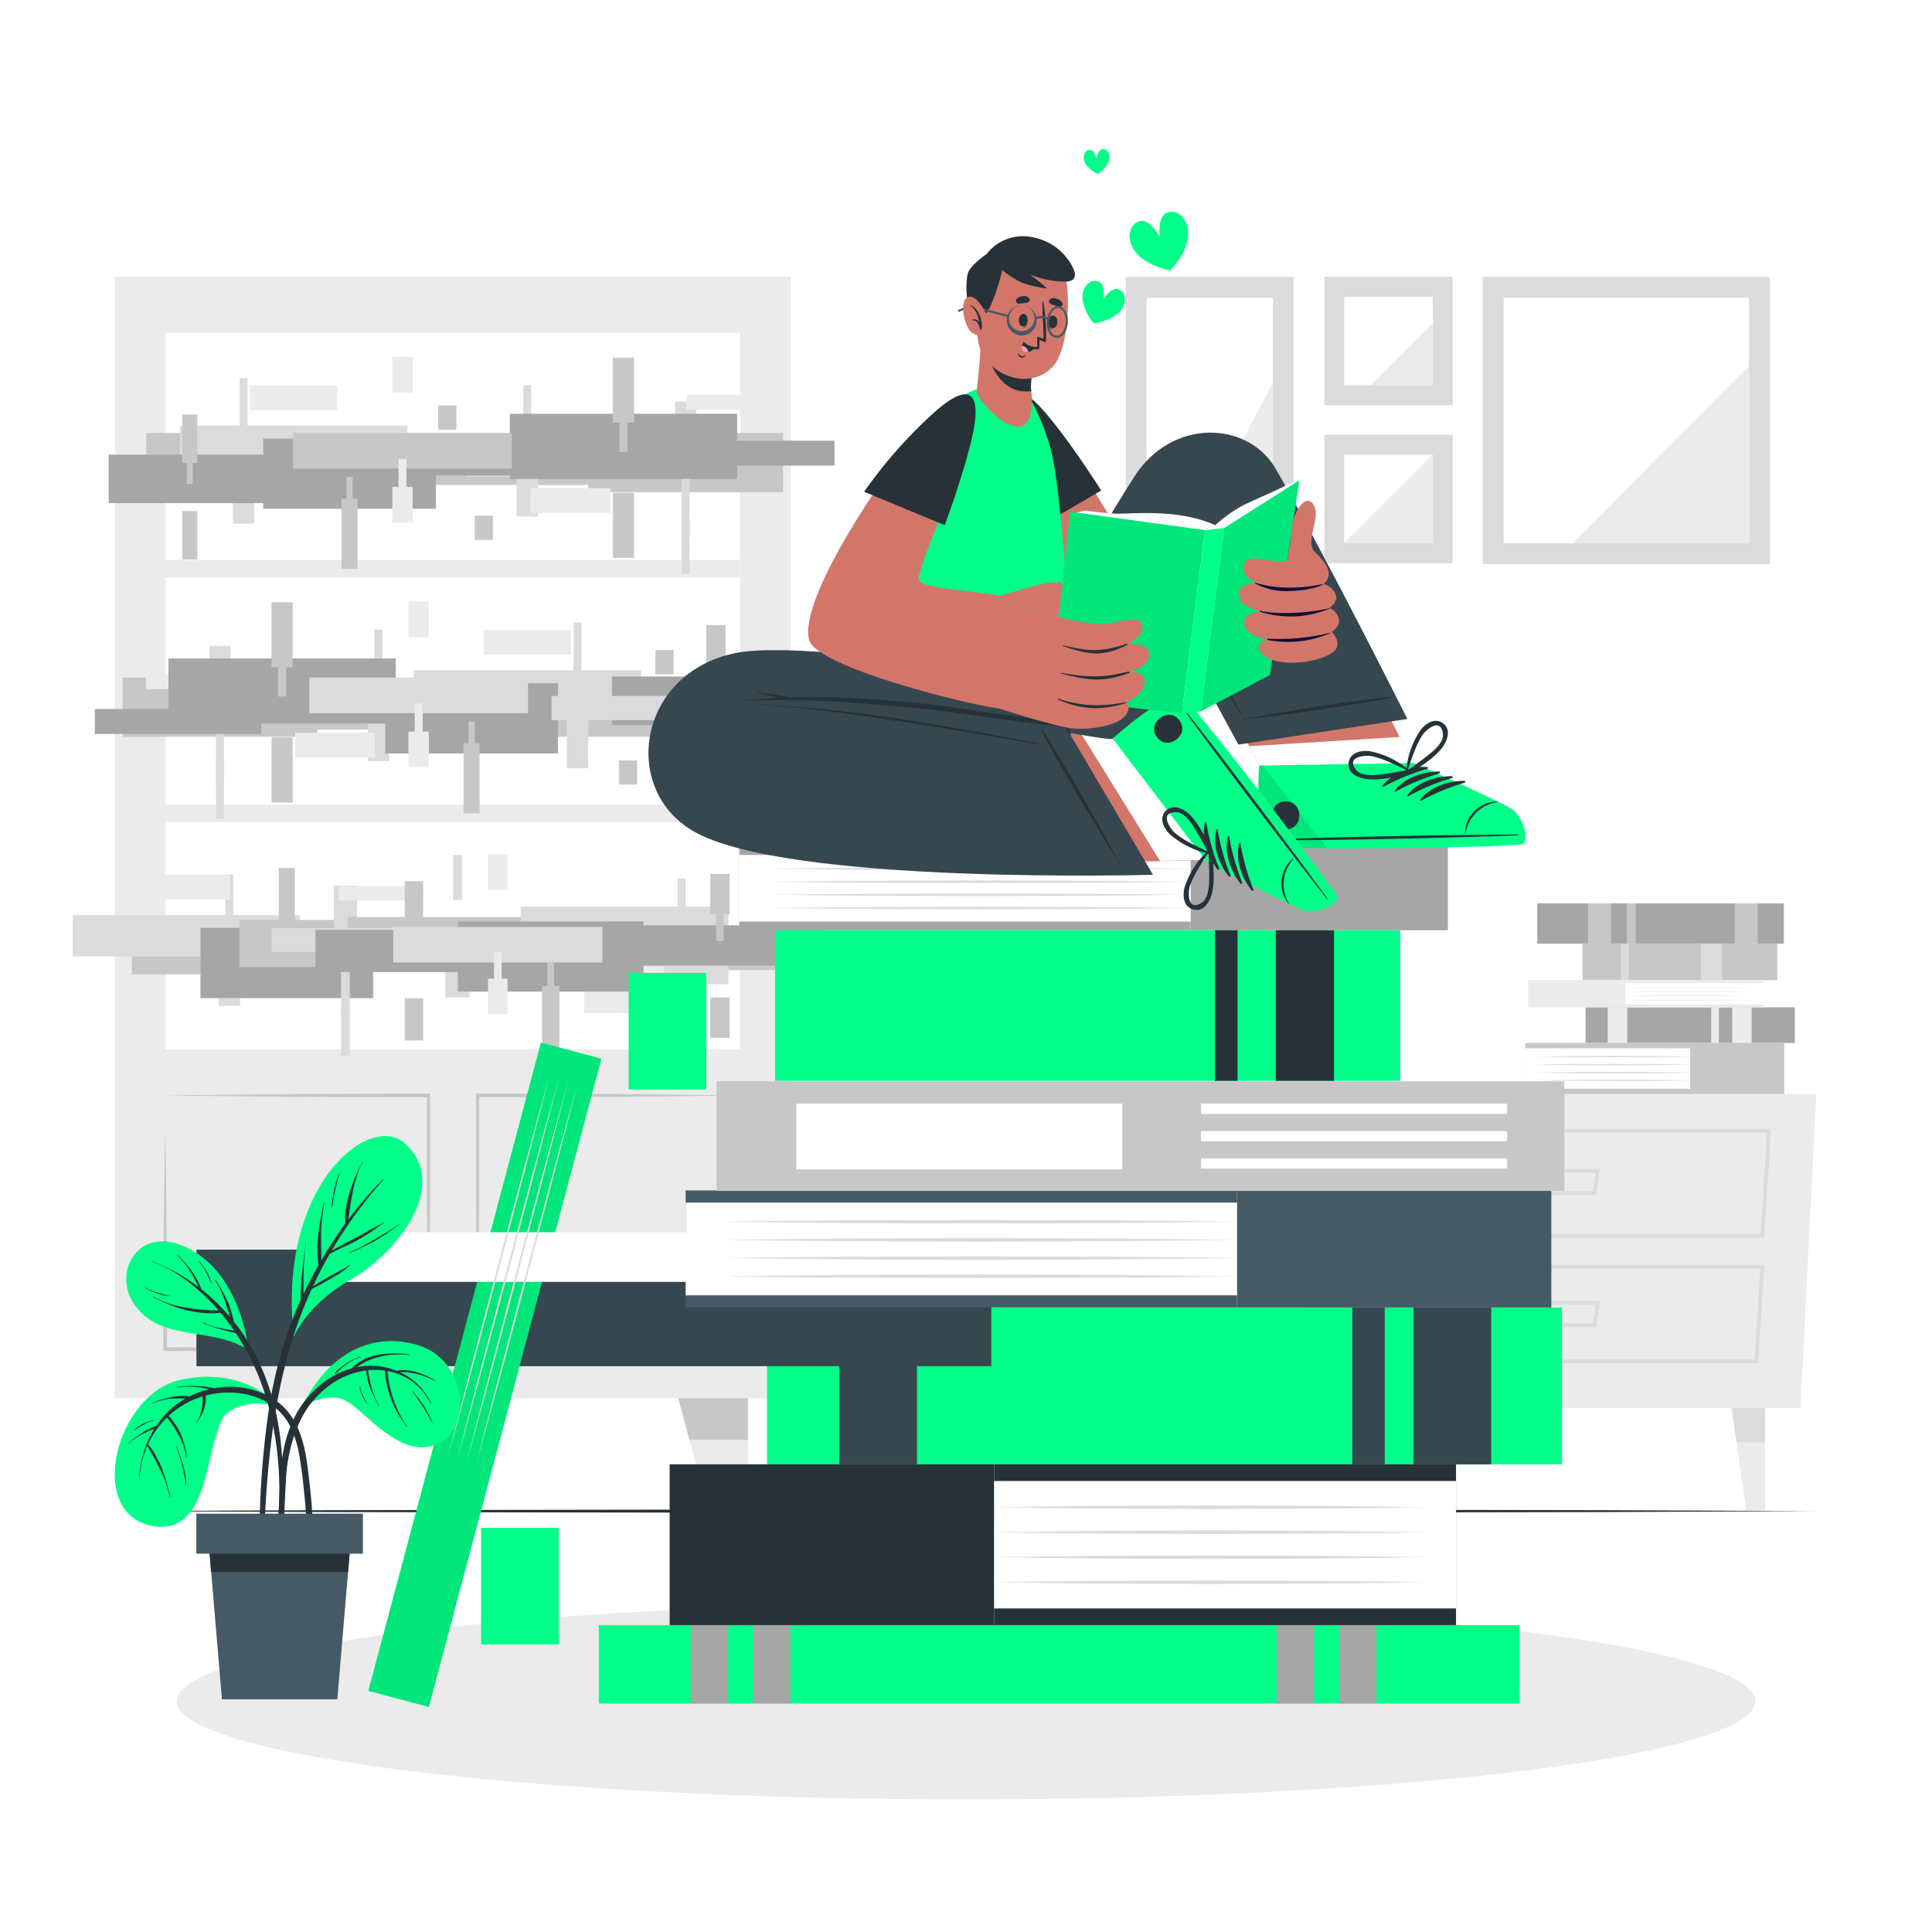 <svg class="animated" id="freepik_stories-bibliophile" xmlns="http://www.w3.org/2000/svg" viewBox="0 0 500 500" version="1.1" xmlns:xlink="http://www.w3.org/1999/xlink" xmlns:svgjs="http://svgjs.com/svgjs"><style>svg#freepik_stories-bibliophile:not(.animated) .animable {opacity: 0;}svg#freepik_stories-bibliophile.animated #freepik--Books--inject-40 {animation: 6s Infinite  linear heartbeat;animation-delay: 0s;}svg#freepik_stories-bibliophile.animated #freepik--Plant--inject-40 {animation: 6s Infinite  linear wind;animation-delay: 0s;}svg#freepik_stories-bibliophile.animated #freepik--Character--inject-40 {animation: 0.5s 1 forwards ease-in zoomOut,6s Infinite  linear wind;animation-delay: 0s,0.5s;}            @keyframes heartbeat {                0% {                    transform: scale(1);                }                10% {                    transform: scale(1.1);                }                30% {                    transform: scale(1);                }                40% {                    transform: scale(1);                }                50% {                    transform: scale(1.1);                }                60% {                    transform: scale(1);                }                100% {                    transform: scale(1);                }            }                    @keyframes wind {                0% {                    transform: rotate( 0deg );                }                25% {                    transform: rotate( 1deg );                }                75% {                    transform: rotate( -1deg );                }            }                    @keyframes zoomOut {                0% {                    opacity: 0;                    transform: scale(1.5);                }                100% {                    opacity: 1;                    transform: scale(1);                }            }        </style><g id="freepik--background-complete--inject-40" class="animable" style="transform-origin: 249.88px 231.355px;"><rect x="29.7" y="71.64" width="174.97" height="290.23" style="fill: rgb(235, 235, 235); transform-origin: 117.185px 216.755px;" id="el01pnitvtyz4s" class="animable"></rect><rect x="42.84" y="86.09" width="148.7" height="185.49" style="fill: rgb(255, 255, 255); transform-origin: 117.19px 178.835px;" id="elfmhj88r2ljc" class="animable"></rect><polygon points="50.96 391.07 40.82 391.07 40.82 361.87 58.86 361.87 50.96 391.07" style="fill: rgb(235, 235, 235); transform-origin: 49.84px 376.47px;" id="el8hrb012vd2q" class="animable"></polygon><polygon points="58.86 361.86 55.95 372.63 40.82 372.63 40.82 361.86 58.86 361.86" style="fill: rgb(199, 199, 199); transform-origin: 49.84px 367.245px;" id="elpy6434mq8y" class="animable"></polygon><polygon points="183.42 391.07 193.56 391.07 193.56 361.87 175.52 361.87 183.42 391.07" style="fill: rgb(235, 235, 235); transform-origin: 184.54px 376.47px;" id="el5m31ipyi2v3" class="animable"></polygon><polygon points="175.52 361.86 178.44 372.63 193.56 372.63 193.56 361.86 175.52 361.86" style="fill: rgb(199, 199, 199); transform-origin: 184.54px 367.245px;" id="elfs4quag1fxr" class="animable"></polygon><path d="M191.54,283.5q-17,.27-34,.35c-11.32.11-22.64.09-34,.13l.48-.48c0,4.79,0,9.58,0,14.37L124,312.23c-.1,9.58-.19,19.16-.41,28.74-.23-9.58-.32-19.16-.42-28.74l0-14.36c0-4.79,0-9.58,0-14.37V283h.48c11.32,0,22.64,0,34,.13S180.22,283.32,191.54,283.5Z" style="fill: rgb(199, 199, 199); transform-origin: 157.355px 311.985px;" id="elq02fgog0vzm" class="animable"></path><path d="M123.62,349.17q17-.27,34-.36c11.32-.11,22.64-.08,34-.12l-.48.48c0-4.7,0-9.39,0-14.09l.06-14.1c.09-9.39.18-18.79.4-28.18.23,9.39.32,18.79.41,28.18l.06,14.1c0,4.7.05,9.39,0,14.09v.49h-.48c-11.32-.05-22.64,0-34-.13S134.94,349.36,123.62,349.17Z" style="fill: rgb(199, 199, 199); transform-origin: 157.856px 321.23px;" id="elkicpc9ulem" class="animable"></path><g id="elaid1c97btg"><rect x="130.02" y="307.03" width="4.32" height="16.58" style="fill: rgb(199, 199, 199); transform-origin: 132.18px 315.32px; transform: rotate(180deg);" class="animable"></rect></g><path d="M42.84,283.5q17-.27,34-.35c11.32-.11,22.64-.09,34-.13h.48v.48c0,4.79,0,9.58,0,14.37l0,14.36c-.1,9.58-.19,19.16-.42,28.74-.22-9.58-.31-19.16-.41-28.74l0-14.36c0-4.79,0-9.58,0-14.37l.48.48c-11.32,0-22.64,0-34-.13S54.16,283.68,42.84,283.5Z" style="fill: rgb(199, 199, 199); transform-origin: 77.08px 311.995px;" id="elvcqyq8kyn7" class="animable"></path><path d="M110.76,349.17c-11.32.19-22.64.29-34,.36s-22.64.08-34,.13h-.48v-.49c0-4.7,0-9.39,0-14.09l.06-14.1c.09-9.39.18-18.79.41-28.18.22,9.39.31,18.79.4,28.18l.06,14.1c0,4.7.05,9.39,0,14.09l-.48-.48c11.32,0,22.64,0,34,.12S99.44,349,110.76,349.17Z" style="fill: rgb(199, 199, 199); transform-origin: 76.52px 321.23px;" id="elrjbwxavgalm" class="animable"></path><rect x="100.04" y="307.03" width="4.32" height="16.58" style="fill: rgb(199, 199, 199); transform-origin: 102.2px 315.32px;" id="el917nufvng2b" class="animable"></rect><rect x="42.84" y="81.61" width="148.7" height="4.48" style="fill: rgb(235, 235, 235); transform-origin: 117.19px 83.85px;" id="el8vwl5u2e0wp" class="animable"></rect><rect x="42.84" y="144.93" width="148.7" height="4.48" style="fill: rgb(235, 235, 235); transform-origin: 117.19px 147.17px;" id="elwdtitycsuka" class="animable"></rect><rect x="42.84" y="208.25" width="148.7" height="4.48" style="fill: rgb(235, 235, 235); transform-origin: 117.19px 210.49px;" id="elq2hyi741gi" class="animable"></rect><g id="elhl9i34b37b"><rect x="37.83" y="112.06" width="50.42" height="15.3" style="fill: rgb(199, 199, 199); transform-origin: 63.04px 119.71px; transform: rotate(90deg);" class="animable"></rect></g><g id="elrtkjtq9ps5"><rect x="60.27" y="120.21" width="5.54" height="15.3" style="fill: rgb(219, 219, 219); transform-origin: 63.04px 127.86px; transform: rotate(90deg);" class="animable"></rect></g><g id="elbdwcxx571u"><rect x="62.01" y="97.82" width="2.06" height="15.3" style="fill: rgb(219, 219, 219); transform-origin: 63.04px 105.47px; transform: rotate(90deg);" class="animable"></rect></g><g id="elz2io56i5b8o"><rect x="152.23" y="112.07" width="50.42" height="15.3" style="fill: rgb(199, 199, 199); transform-origin: 177.44px 119.72px; transform: rotate(-90deg);" class="animable"></rect></g><g id="elchy1hj09ivh"><rect x="174.67" y="103.92" width="5.54" height="15.3" style="fill: rgb(219, 219, 219); transform-origin: 177.44px 111.57px; transform: rotate(-90deg);" class="animable"></rect></g><g id="elx6zy0uu7dg"><rect x="176.41" y="133.24" width="2.06" height="15.3" style="fill: rgb(219, 219, 219); transform-origin: 177.44px 140.89px; transform: rotate(90deg);" class="animable"></rect></g><g id="el1x9t02rqlnx"><rect x="176.41" y="123.77" width="2.06" height="15.3" style="fill: rgb(219, 219, 219); transform-origin: 177.44px 131.42px; transform: rotate(90deg);" class="animable"></rect></g><g id="elsqgmjdfh0i9"><rect x="111.23" y="113.91" width="50.42" height="11.61" style="fill: rgb(199, 199, 199); transform-origin: 136.44px 119.715px; transform: rotate(90deg);" class="animable"></rect></g><g id="elf2ws4d4h2jl"><rect x="133.67" y="122.06" width="5.54" height="11.61" style="fill: rgb(219, 219, 219); transform-origin: 136.44px 127.865px; transform: rotate(90deg);" class="animable"></rect></g><g id="elon88w71nsel"><rect x="135.42" y="99.67" width="2.06" height="11.61" style="fill: rgb(219, 219, 219); transform-origin: 136.45px 105.475px; transform: rotate(90deg);" class="animable"></rect></g><g id="eldz0sety13zo"><rect x="46.63" y="110.16" width="58.82" height="10.7" style="fill: rgb(219, 219, 219); transform-origin: 76.04px 115.51px; transform: rotate(90deg);" class="animable"></rect></g><g id="el1qt4cyhf1sr"><rect x="64.68" y="99.74" width="22.62" height="6.42" style="fill: rgb(235, 235, 235); transform-origin: 75.99px 102.95px; transform: rotate(90deg);" class="animable"></rect></g><g id="elk44ig6wfqaa"><rect x="160.67" y="114.05" width="55.31" height="6.45" style="fill: rgb(166, 166, 166); transform-origin: 188.325px 117.275px; transform: rotate(-90deg);" class="animable"></rect></g><g id="elr6swzv3rre8"><rect x="177.71" y="102.14" width="21.27" height="3.87" style="fill: rgb(235, 235, 235); transform-origin: 188.345px 104.075px; transform: rotate(-90deg);" class="animable"></rect></g><g id="elgnajg3jmdy7"><rect x="120.71" y="112.69" width="53.78" height="10.7" style="fill: rgb(219, 219, 219); transform-origin: 147.6px 118.04px; transform: rotate(-90deg);" class="animable"></rect></g><g id="elo73wy1j2paj"><rect x="137.3" y="126.32" width="20.68" height="6.42" style="fill: rgb(235, 235, 235); transform-origin: 147.64px 129.53px; transform: rotate(-90deg);" class="animable"></rect></g><g id="el1de0rc6100f"><rect x="68.12" y="113.51" width="44.68" height="18.16" style="fill: rgb(166, 166, 166); transform-origin: 90.46px 122.59px; transform: rotate(90deg);" class="animable"></rect></g><g id="elsyjosv7rbbb"><rect x="88.38" y="129.03" width="4.16" height="18.16" style="fill: rgb(199, 199, 199); transform-origin: 90.46px 138.11px; transform: rotate(90deg);" class="animable"></rect></g><g id="el5nnwhhmkjv4"><rect x="89.65" y="123.41" width="1.61" height="18.16" style="fill: rgb(199, 199, 199); transform-origin: 90.455px 132.49px; transform: rotate(90deg);" class="animable"></rect></g><g id="el62598ccneol"><rect x="28.12" y="117.66" width="41.99" height="12.55" style="fill: rgb(166, 166, 166); transform-origin: 49.115px 123.935px; transform: rotate(90deg);" class="animable"></rect></g><g id="elcuv51v8pl8v"><rect x="47.15" y="132.25" width="3.91" height="12.55" style="fill: rgb(199, 199, 199); transform-origin: 49.105px 138.525px; transform: rotate(90deg);" class="animable"></rect></g><g id="eld49skh4591e"><rect x="47.15" y="107.28" width="3.91" height="12.55" style="fill: rgb(199, 199, 199); transform-origin: 49.105px 113.555px; transform: rotate(90deg);" class="animable"></rect></g><g id="elrpy7hfyqd8r"><rect x="48.35" y="112.68" width="1.52" height="12.55" style="fill: rgb(199, 199, 199); transform-origin: 49.11px 118.955px; transform: rotate(90deg);" class="animable"></rect></g><g id="el5t8ozqkcwcc"><rect x="131.95" y="107.09" width="58.83" height="16.85" style="fill: rgb(166, 166, 166); transform-origin: 161.365px 115.515px; transform: rotate(90deg);" class="animable"></rect></g><g id="el3ahedx0tz6a"><rect x="158.62" y="127.53" width="5.48" height="16.85" style="fill: rgb(199, 199, 199); transform-origin: 161.36px 135.955px; transform: rotate(90deg);" class="animable"></rect></g><g id="el08r78xbp8q6d"><rect x="158.62" y="92.55" width="5.48" height="16.85" style="fill: rgb(199, 199, 199); transform-origin: 161.36px 100.975px; transform: rotate(90deg);" class="animable"></rect></g><g id="elyyep1c70q7"><rect x="160.3" y="100.11" width="2.13" height="16.85" style="fill: rgb(199, 199, 199); transform-origin: 161.365px 108.535px; transform: rotate(90deg);" class="animable"></rect></g><g id="els5c79iwvp3"><rect x="94.39" y="116.8" width="50.59" height="6.27" style="fill: rgb(166, 166, 166); transform-origin: 119.685px 119.935px; transform: rotate(71.7deg);" class="animable"></rect></g><g id="el76fl5tmb4on"><rect x="122.85" y="133.48" width="4.72" height="6.27" style="fill: rgb(199, 199, 199); transform-origin: 125.21px 136.615px; transform: rotate(71.7deg);" class="animable"></rect></g><g id="elnytpvokqtmo"><rect x="113.4" y="104.92" width="4.72" height="6.27" style="fill: rgb(199, 199, 199); transform-origin: 115.76px 108.055px; transform: rotate(71.7deg);" class="animable"></rect></g><g id="elg0unky7mesd"><rect x="75.86" y="112.03" width="56.59" height="9.22" style="fill: rgb(199, 199, 199); transform-origin: 104.155px 116.64px; transform: rotate(-90deg);" class="animable"></rect></g><g id="el9lzjnx40ps"><rect x="101.52" y="92.37" width="5.27" height="9.22" style="fill: rgb(235, 235, 235); transform-origin: 104.155px 96.98px; transform: rotate(-90deg);" class="animable"></rect></g><g id="el0d6viw5eolo8"><rect x="101.52" y="126.02" width="5.27" height="9.22" style="fill: rgb(235, 235, 235); transform-origin: 104.155px 130.63px; transform: rotate(-90deg);" class="animable"></rect></g><g id="ely9x879tth5m"><rect x="103.13" y="118.75" width="2.05" height="9.22" style="fill: rgb(235, 235, 235); transform-origin: 104.155px 123.36px; transform: rotate(-90deg);" class="animable"></rect></g><g id="eljeur14hnqx"><rect x="124.26" y="175.37" width="50.42" height="15.3" style="fill: rgb(199, 199, 199); transform-origin: 149.47px 183.02px; transform: rotate(90deg);" class="animable"></rect></g><g id="el3bro5l7g8tg"><rect x="146.7" y="183.52" width="5.54" height="15.3" style="fill: rgb(219, 219, 219); transform-origin: 149.47px 191.17px; transform: rotate(90deg);" class="animable"></rect></g><g id="elgmxhuvwtsbj"><rect x="148.44" y="161.13" width="2.06" height="15.3" style="fill: rgb(219, 219, 219); transform-origin: 149.47px 168.78px; transform: rotate(90deg);" class="animable"></rect></g><g id="el0xtvxiw59rg"><rect x="31.73" y="175.38" width="50.42" height="15.3" style="fill: rgb(199, 199, 199); transform-origin: 56.94px 183.03px; transform: rotate(-90deg);" class="animable"></rect></g><g id="el1cl5zq4cn8z"><rect x="54.17" y="167.23" width="5.54" height="15.3" style="fill: rgb(219, 219, 219); transform-origin: 56.94px 174.88px; transform: rotate(-90deg);" class="animable"></rect></g><g id="ely25j011lt5"><rect x="55.91" y="196.56" width="2.06" height="15.3" style="fill: rgb(219, 219, 219); transform-origin: 56.94px 204.21px; transform: rotate(90deg);" class="animable"></rect></g><g id="eloyao4ghc6g"><rect x="55.91" y="187.08" width="2.06" height="15.3" style="fill: rgb(219, 219, 219); transform-origin: 56.94px 194.73px; transform: rotate(90deg);" class="animable"></rect></g><g id="elcfivkw1ajqi"><rect x="72.72" y="177.22" width="50.42" height="11.61" style="fill: rgb(199, 199, 199); transform-origin: 97.93px 183.025px; transform: rotate(90deg);" class="animable"></rect></g><g id="el7eui14mqopb"><rect x="95.17" y="185.37" width="5.54" height="11.61" style="fill: rgb(219, 219, 219); transform-origin: 97.94px 191.175px; transform: rotate(90deg);" class="animable"></rect></g><g id="elymgtbf8lux"><rect x="96.91" y="162.98" width="2.06" height="11.61" style="fill: rgb(219, 219, 219); transform-origin: 97.94px 168.785px; transform: rotate(90deg);" class="animable"></rect></g><g id="elb76317v4666"><rect x="107.06" y="173.48" width="58.82" height="10.7" style="fill: rgb(219, 219, 219); transform-origin: 136.47px 178.83px; transform: rotate(90deg);" class="animable"></rect></g><g id="elis6n8tojrjr"><rect x="125.2" y="163.05" width="22.62" height="6.42" style="fill: rgb(235, 235, 235); transform-origin: 136.51px 166.26px; transform: rotate(90deg);" class="animable"></rect></g><g id="elbz28f48f4l7"><rect x="24.54" y="183.49" width="43.05" height="6.45" style="fill: rgb(166, 166, 166); transform-origin: 46.065px 186.715px; transform: rotate(-90deg);" class="animable"></rect></g><g id="elycufcz9s7hp"><rect x="37.76" y="174.5" width="16.56" height="3.87" style="fill: rgb(235, 235, 235); transform-origin: 46.04px 176.435px; transform: rotate(-90deg);" class="animable"></rect></g><g id="elvi9lfv895ak"><rect x="59.9" y="176" width="53.78" height="10.7" style="fill: rgb(219, 219, 219); transform-origin: 86.79px 181.35px; transform: rotate(-90deg);" class="animable"></rect></g><g id="elfyg0ymkmj2u"><rect x="76.4" y="189.63" width="20.68" height="6.42" style="fill: rgb(235, 235, 235); transform-origin: 86.74px 192.84px; transform: rotate(-90deg);" class="animable"></rect></g><g id="elb9r1g5ul78c"><rect x="99.71" y="176.83" width="44.68" height="18.16" style="fill: rgb(166, 166, 166); transform-origin: 122.05px 185.91px; transform: rotate(90deg);" class="animable"></rect></g><g id="ellhgxqye1lln"><rect x="119.96" y="192.35" width="4.16" height="18.16" style="fill: rgb(199, 199, 199); transform-origin: 122.04px 201.43px; transform: rotate(90deg);" class="animable"></rect></g><g id="el8b0j9ot2r5x"><rect x="121.24" y="186.72" width="1.61" height="18.16" style="fill: rgb(199, 199, 199); transform-origin: 122.045px 195.8px; transform: rotate(90deg);" class="animable"></rect></g><g id="elwdy5crfzqkr"><rect x="158.37" y="175.08" width="53.79" height="12.55" style="fill: rgb(166, 166, 166); transform-origin: 185.265px 181.355px; transform: rotate(90deg);" class="animable"></rect></g><g id="el1hd6z4thdtvi"><rect x="182.76" y="193.76" width="5.01" height="12.55" style="fill: rgb(199, 199, 199); transform-origin: 185.265px 200.035px; transform: rotate(90deg);" class="animable"></rect></g><g id="el2dc5qjx7nbb"><rect x="182.76" y="161.78" width="5.01" height="12.55" style="fill: rgb(199, 199, 199); transform-origin: 185.265px 168.055px; transform: rotate(90deg);" class="animable"></rect></g><g id="el5mc5t76id1"><rect x="184.3" y="168.69" width="1.94" height="12.55" style="fill: rgb(199, 199, 199); transform-origin: 185.27px 174.965px; transform: rotate(90deg);" class="animable"></rect></g><g id="elq5jw077fvqo"><rect x="43.6" y="170.41" width="58.83" height="16.85" style="fill: rgb(166, 166, 166); transform-origin: 73.015px 178.835px; transform: rotate(90deg);" class="animable"></rect></g><g id="el9z2pfu1inpr"><rect x="70.27" y="190.84" width="5.48" height="16.85" style="fill: rgb(199, 199, 199); transform-origin: 73.01px 199.265px; transform: rotate(90deg);" class="animable"></rect></g><g id="eldwizk3rautd"><rect x="70.27" y="155.86" width="5.48" height="16.85" style="fill: rgb(199, 199, 199); transform-origin: 73.01px 164.285px; transform: rotate(90deg);" class="animable"></rect></g><g id="el0s2p9ipsuaha"><rect x="71.95" y="163.42" width="2.13" height="16.85" style="fill: rgb(199, 199, 199); transform-origin: 73.015px 171.845px; transform: rotate(90deg);" class="animable"></rect></g><g id="el5wfssf1cfm8"><rect x="142.75" y="180.11" width="50.59" height="6.27" style="fill: rgb(219, 219, 219); transform-origin: 168.045px 183.245px; transform: rotate(108.3deg);" class="animable"></rect></g><g id="el5va9n9clcqm"><rect x="160.17" y="196.79" width="4.72" height="6.27" style="fill: rgb(199, 199, 199); transform-origin: 162.53px 199.925px; transform: rotate(108.3deg);" class="animable"></rect></g><g id="el79nwblatrf9"><rect x="169.61" y="168.23" width="4.72" height="6.27" style="fill: rgb(199, 199, 199); transform-origin: 171.97px 171.365px; transform: rotate(108.3deg);" class="animable"></rect></g><g id="el8cmd93q4bv7"><rect x="80.06" y="175.34" width="56.59" height="9.22" style="fill: rgb(219, 219, 219); transform-origin: 108.355px 179.95px; transform: rotate(-90deg);" class="animable"></rect></g><g id="elxkqi0unffh"><rect x="105.71" y="155.68" width="5.27" height="9.22" style="fill: rgb(235, 235, 235); transform-origin: 108.345px 160.29px; transform: rotate(-90deg);" class="animable"></rect></g><g id="elb3e8j1lc4dd"><rect x="105.71" y="189.33" width="5.27" height="9.22" style="fill: rgb(235, 235, 235); transform-origin: 108.345px 193.94px; transform: rotate(-90deg);" class="animable"></rect></g><g id="el451mm0kxb8n"><rect x="107.33" y="182.06" width="2.05" height="9.22" style="fill: rgb(235, 235, 235); transform-origin: 108.355px 186.67px; transform: rotate(-90deg);" class="animable"></rect></g><g id="el5l0xc33x8bf"><rect x="34.12" y="240.56" width="50.42" height="11.61" style="fill: rgb(199, 199, 199); transform-origin: 59.33px 246.365px; transform: rotate(90deg);" class="animable"></rect></g><g id="el55zhvurxb7l"><rect x="56.57" y="248.71" width="5.54" height="11.61" style="fill: rgb(219, 219, 219); transform-origin: 59.34px 254.515px; transform: rotate(90deg);" class="animable"></rect></g><g id="elkbgcpamiuto"><rect x="58.31" y="226.32" width="2.06" height="11.61" style="fill: rgb(219, 219, 219); transform-origin: 59.34px 232.125px; transform: rotate(90deg);" class="animable"></rect></g><g id="el8txoudff0rp"><rect x="18.78" y="236.82" width="58.82" height="10.7" style="fill: rgb(219, 219, 219); transform-origin: 48.19px 242.17px; transform: rotate(90deg);" class="animable"></rect></g><g id="el6kxbtkpkxk7"><rect x="36.92" y="226.39" width="22.62" height="6.42" style="fill: rgb(235, 235, 235); transform-origin: 48.23px 229.6px; transform: rotate(90deg);" class="animable"></rect></g><g id="eljgujdc5mzad"><rect x="51.88" y="240.15" width="44.68" height="18.16" style="fill: rgb(166, 166, 166); transform-origin: 74.22px 249.23px; transform: rotate(-90deg);" class="animable"></rect></g><g id="elwzy0baao6sa"><rect x="72.14" y="224.63" width="4.16" height="18.16" style="fill: rgb(199, 199, 199); transform-origin: 74.22px 233.71px; transform: rotate(-90deg);" class="animable"></rect></g><g id="elqo41e9jgmxs"><rect x="73.41" y="230.26" width="1.61" height="18.16" style="fill: rgb(199, 199, 199); transform-origin: 74.215px 239.34px; transform: rotate(-90deg);" class="animable"></rect></g><g id="elrxx9p9fkhjn"><rect x="151.19" y="241.64" width="50.42" height="9.42" style="fill: rgb(199, 199, 199); transform-origin: 176.4px 246.35px; transform: rotate(90deg);" class="animable"></rect></g><g id="eltbadofrb09o"><rect x="173.63" y="249.79" width="5.54" height="9.42" style="fill: rgb(219, 219, 219); transform-origin: 176.4px 254.5px; transform: rotate(90deg);" class="animable"></rect></g><g id="el5fmsstkzo1h"><rect x="175.37" y="227.4" width="2.06" height="9.42" style="fill: rgb(219, 219, 219); transform-origin: 176.4px 232.11px; transform: rotate(90deg);" class="animable"></rect></g><g id="elirswbw6z9jh"><rect x="61.98" y="238.08" width="54.82" height="12.18" style="fill: rgb(199, 199, 199); transform-origin: 89.39px 244.17px; transform: rotate(-90deg);" class="animable"></rect></g><g id="elhrscd9lk93u"><rect x="86.38" y="229.21" width="6.02" height="12.18" style="fill: rgb(219, 219, 219); transform-origin: 89.39px 235.3px; transform: rotate(-90deg);" class="animable"></rect></g><g id="el4wplo9jhssg"><rect x="88.27" y="261.1" width="2.24" height="12.18" style="fill: rgb(219, 219, 219); transform-origin: 89.39px 267.19px; transform: rotate(90deg);" class="animable"></rect></g><g id="elbewe8g5yut7"><rect x="88.27" y="250.79" width="2.24" height="12.18" style="fill: rgb(219, 219, 219); transform-origin: 89.39px 256.88px; transform: rotate(90deg);" class="animable"></rect></g><g id="el15uwokbi8p4"><rect x="89.97" y="237.33" width="56.87" height="11.61" style="fill: rgb(199, 199, 199); transform-origin: 118.405px 243.135px; transform: rotate(90deg);" class="animable"></rect></g><g id="el10eohpnyy1u"><rect x="115.28" y="246.52" width="6.25" height="11.61" style="fill: rgb(219, 219, 219); transform-origin: 118.405px 252.325px; transform: rotate(90deg);" class="animable"></rect></g><g id="elt2zn5zpifn"><rect x="117.25" y="221.27" width="2.32" height="11.61" style="fill: rgb(219, 219, 219); transform-origin: 118.41px 227.075px; transform: rotate(90deg);" class="animable"></rect></g><g id="ellr81xbd46ii"><rect x="70.28" y="240.19" width="56.58" height="6.18" style="fill: rgb(219, 219, 219); transform-origin: 98.57px 243.28px; transform: rotate(90deg);" class="animable"></rect></g><g id="els2l145br1nl"><rect x="87.72" y="229.33" width="21.76" height="3.71" style="fill: rgb(235, 235, 235); transform-origin: 98.6px 231.185px; transform: rotate(90deg);" class="animable"></rect></g><g id="el4jwshoewqcd"><rect x="134.75" y="234.63" width="53.78" height="20.09" style="fill: rgb(219, 219, 219); transform-origin: 161.64px 244.675px; transform: rotate(-90deg);" class="animable"></rect></g><g id="elah2owzr12yb"><rect x="151.21" y="250.14" width="20.68" height="12.05" style="fill: rgb(235, 235, 235); transform-origin: 161.55px 256.165px; transform: rotate(-90deg);" class="animable"></rect></g><g id="elml35gyxaahj"><rect x="118.49" y="238.47" width="48.05" height="18.16" style="fill: rgb(166, 166, 166); transform-origin: 142.515px 247.55px; transform: rotate(90deg);" class="animable"></rect></g><g id="elo2vrlj40w8"><rect x="140.28" y="255.16" width="4.48" height="18.16" style="fill: rgb(199, 199, 199); transform-origin: 142.52px 264.24px; transform: rotate(90deg);" class="animable"></rect></g><g id="el4n3ghd4i17u"><rect x="141.65" y="249.11" width="1.74" height="18.16" style="fill: rgb(199, 199, 199); transform-origin: 142.52px 258.19px; transform: rotate(90deg);" class="animable"></rect></g><g id="ellcae1wc2bl"><rect x="159.43" y="239.46" width="53.79" height="10.43" style="fill: rgb(166, 166, 166); transform-origin: 186.325px 244.675px; transform: rotate(90deg);" class="animable"></rect></g><g id="el8nqulh6lkkm"><rect x="183.82" y="258.15" width="5.01" height="10.43" style="fill: rgb(199, 199, 199); transform-origin: 186.325px 263.365px; transform: rotate(90deg);" class="animable"></rect></g><g id="el6wsmzqtrd43"><rect x="183.82" y="226.16" width="5.01" height="10.43" style="fill: rgb(199, 199, 199); transform-origin: 186.325px 231.375px; transform: rotate(90deg);" class="animable"></rect></g><g id="el6sgjs4lq9os"><rect x="185.35" y="233.08" width="1.94" height="10.43" style="fill: rgb(199, 199, 199); transform-origin: 186.32px 238.295px; transform: rotate(90deg);" class="animable"></rect></g><g id="elsd2s3ehj39e"><rect x="81.66" y="240.63" width="50.94" height="10.95" style="fill: rgb(166, 166, 166); transform-origin: 107.13px 246.105px; transform: rotate(90deg);" class="animable"></rect></g><g id="el4vqs9eql4rc"><rect x="104.76" y="258.33" width="4.75" height="10.95" style="fill: rgb(199, 199, 199); transform-origin: 107.135px 263.805px; transform: rotate(90deg);" class="animable"></rect></g><g id="elr9yk6xcn2u"><rect x="104.76" y="228.04" width="4.75" height="10.95" style="fill: rgb(199, 199, 199); transform-origin: 107.135px 233.515px; transform: rotate(90deg);" class="animable"></rect></g><g id="eliyigxes68k"><rect x="106.21" y="234.58" width="1.84" height="10.95" style="fill: rgb(199, 199, 199); transform-origin: 107.13px 240.055px; transform: rotate(90deg);" class="animable"></rect></g><g id="elzw3n1lyo0k"><rect x="101.76" y="239.89" width="54.14" height="9.22" style="fill: rgb(219, 219, 219); transform-origin: 128.83px 244.5px; transform: rotate(-90deg);" class="animable"></rect></g><g id="el5gsc0gjfphg"><rect x="126.3" y="221.09" width="5.05" height="9.22" style="fill: rgb(235, 235, 235); transform-origin: 128.825px 225.7px; transform: rotate(-90deg);" class="animable"></rect></g><g id="eltblb3gq1e2"><rect x="126.3" y="253.28" width="5.05" height="9.22" style="fill: rgb(235, 235, 235); transform-origin: 128.825px 257.89px; transform: rotate(-90deg);" class="animable"></rect></g><g id="elf73mu09xhp6"><rect x="127.85" y="246.32" width="1.96" height="9.22" style="fill: rgb(235, 235, 235); transform-origin: 128.83px 250.93px; transform: rotate(-90deg);" class="animable"></rect></g><polygon points="337.83 364.43 465.94 364.43 470.06 283.14 333.71 283.14 337.83 364.43" style="fill: rgb(235, 235, 235); transform-origin: 401.885px 323.785px;" id="el1afe7fp0jtb" class="animable"></polygon><path d="M456.55,320.35H343.73l-1.56-28.22H458.36Zm-111.87-1H455.61l1.69-26.22H343.23Z" style="fill: rgb(219, 219, 219); transform-origin: 400.265px 306.24px;" id="el543vyt7sscd" class="animable"></path><path d="M455,352.81H347l-1.26-25.47H456.62Zm-107.1-1H454.08l1.47-23.47H346.76Z" style="fill: rgb(219, 219, 219); transform-origin: 401.18px 340.075px;" id="el34skipr1wvg" class="animable"></path><path d="M413.12,309.3H389.2l-.88-6.81H414Zm-23-1h22.16l.62-4.81h-23.4Z" style="fill: rgb(219, 219, 219); transform-origin: 401.16px 305.895px;" id="el8q9wslqs08s" class="animable"></path><path d="M413.12,343.48H389.2l-.88-6.81H414Zm-23-1h22.16l.62-4.81h-23.4Z" style="fill: rgb(219, 219, 219); transform-origin: 401.16px 340.075px;" id="elk4h6pwz4zyh" class="animable"></path><polygon points="355.6 364.43 354.36 373.28 351.85 391.07 346.96 391.07 346.96 364.43 355.6 364.43" style="fill: rgb(235, 235, 235); transform-origin: 351.28px 377.75px;" id="elplt0fo9w0ej" class="animable"></polygon><polygon points="355.6 364.43 354.36 373.28 346.96 373.28 346.96 364.43 355.6 364.43" style="fill: rgb(219, 219, 219); transform-origin: 351.28px 368.855px;" id="elcznm9jyi74k" class="animable"></polygon><polygon points="448.18 364.43 449.42 373.28 451.92 391.07 456.81 391.07 456.81 364.43 448.18 364.43" style="fill: rgb(235, 235, 235); transform-origin: 452.495px 377.75px;" id="elhy4v6vs8vkj" class="animable"></polygon><polygon points="448.18 364.43 449.42 373.28 456.81 373.28 456.81 364.43 448.18 364.43" style="fill: rgb(219, 219, 219); transform-origin: 452.495px 368.855px;" id="el4mqsc4th9c" class="animable"></polygon><rect x="409.55" y="244.23" width="50.42" height="9.42" style="fill: rgb(199, 199, 199); transform-origin: 434.76px 248.94px;" id="elavmvh8ee0il" class="animable"></rect><rect x="440.14" y="244.23" width="5.54" height="9.42" style="fill: rgb(219, 219, 219); transform-origin: 442.91px 248.94px;" id="elqune57acaka" class="animable"></rect><rect x="419.5" y="244.23" width="2.06" height="9.42" style="fill: rgb(219, 219, 219); transform-origin: 420.53px 248.94px;" id="elfzq6234znr" class="animable"></rect><rect x="397.83" y="233.79" width="63.83" height="10.43" style="fill: rgb(166, 166, 166); transform-origin: 429.745px 239.005px;" id="eluagy6vm8isg" class="animable"></rect><rect x="448.94" y="233.79" width="5.95" height="10.43" style="fill: rgb(199, 199, 199); transform-origin: 451.915px 239.005px;" id="elbf9zki6dbbj" class="animable"></rect><rect x="410.98" y="233.79" width="5.95" height="10.43" style="fill: rgb(199, 199, 199); transform-origin: 413.955px 239.005px;" id="elltcylthv9is" class="animable"></rect><rect x="421.01" y="233.79" width="2.31" height="10.43" style="fill: rgb(199, 199, 199); transform-origin: 422.165px 239.005px;" id="elpnktbfoyld8" class="animable"></rect><g id="elsrx67n5x4y"><rect x="410.35" y="260.7" width="54.14" height="9.22" style="fill: rgb(166, 166, 166); transform-origin: 437.42px 265.31px; transform: rotate(180deg);" class="animable"></rect></g><g id="elip4k4kif71a"><rect x="416.09" y="260.7" width="5.05" height="9.22" style="fill: rgb(235, 235, 235); transform-origin: 418.615px 265.31px; transform: rotate(180deg);" class="animable"></rect></g><g id="elhmn4x0027b6"><rect x="448.29" y="260.7" width="5.05" height="9.22" style="fill: rgb(235, 235, 235); transform-origin: 450.815px 265.31px; transform: rotate(180deg);" class="animable"></rect></g><g id="elyt86hlldpr9"><rect x="442.87" y="260.7" width="1.96" height="9.22" style="fill: rgb(235, 235, 235); transform-origin: 443.85px 265.31px; transform: rotate(180deg);" class="animable"></rect></g><rect x="394.77" y="269.92" width="66.98" height="13.22" style="fill: rgb(199, 199, 199); transform-origin: 428.26px 276.53px;" id="elvhy56vs6yld" class="animable"></rect><rect x="394.77" y="271.29" width="42.66" height="10.48" style="fill: rgb(255, 255, 255); transform-origin: 416.1px 276.53px;" id="eldqg37df44eq" class="animable"></rect><path d="M397.53,273.44q5-.1,10-.15l10-.05,10,.05c3.33,0,6.65.08,10,.15-3.33.08-6.65.13-10,.16l-10,0-10,0Q402.52,273.55,397.53,273.44Z" style="fill: rgb(219, 219, 219); transform-origin: 417.53px 273.42px;" id="ely57ifg1pi5" class="animable"></path><path d="M397.53,275.5c3.33-.07,6.65-.13,10-.16l10,0,10,0c3.33,0,6.65.08,10,.16-3.33.07-6.65.13-10,.15l-10,.05-10-.05C404.18,275.63,400.86,275.57,397.53,275.5Z" style="fill: rgb(219, 219, 219); transform-origin: 417.53px 275.52px;" id="el3yjb9exkqph" class="animable"></path><path d="M397.53,277.55q5-.1,10-.15l10,0,10,0c3.33,0,6.65.08,10,.15-3.33.08-6.65.13-10,.16l-10,.05-10-.05Q402.52,277.67,397.53,277.55Z" style="fill: rgb(219, 219, 219); transform-origin: 417.53px 277.58px;" id="elrqx9sfwtln" class="animable"></path><path d="M397.53,279.61c3.33-.07,6.65-.13,10-.15l10,0,10,0c3.33,0,6.65.09,10,.16-3.33.07-6.65.13-10,.16l-10,0-10-.05C404.18,279.74,400.86,279.68,397.53,279.61Z" style="fill: rgb(219, 219, 219); transform-origin: 417.53px 279.62px;" id="elccydwxukrth" class="animable"></path><rect x="395.51" y="253.65" width="60.83" height="7.05" style="fill: rgb(235, 235, 235); transform-origin: 425.925px 257.175px;" id="el6w56g32ov18" class="animable"></rect><g id="el60pg857fw1m"><rect x="420.61" y="254.38" width="35.74" height="5.59" style="fill: rgb(255, 255, 255); transform-origin: 438.48px 257.175px; transform: rotate(180deg);" class="animable"></rect></g><path d="M454,258.82c-2.78,0-5.57.05-8.35.06l-8.36,0-8.35,0c-2.79,0-5.57,0-8.36-.06,2.79,0,5.57-.05,8.36-.06l8.35,0,8.36,0C448.46,258.77,451.25,258.79,454,258.82Z" style="fill: rgb(219, 219, 219); transform-origin: 437.29px 258.82px;" id="elrag6uexovb" class="animable"></path><path d="M454,257.72c-2.78,0-5.57,0-8.35.06l-8.36,0-8.35,0c-2.79,0-5.57,0-8.36-.06,2.79,0,5.57-.05,8.36-.06h16.71Z" style="fill: rgb(219, 219, 219); transform-origin: 437.29px 257.72px;" id="elho6zuyoeuc4" class="animable"></path><path d="M454,256.63c-2.78,0-5.57.05-8.35.06l-8.36,0-8.35,0c-2.79,0-5.57,0-8.36-.06,2.79,0,5.57-.05,8.36-.06l8.35,0,8.36,0C448.46,256.58,451.25,256.6,454,256.63Z" style="fill: rgb(219, 219, 219); transform-origin: 437.29px 256.63px;" id="elqfbz6ynsz77" class="animable"></path><path d="M454,255.53c-2.78,0-5.57.05-8.35.06l-8.36,0-8.35,0c-2.79,0-5.57,0-8.36-.06,2.79,0,5.57-.05,8.36-.06l8.35,0,8.36,0C448.46,255.48,451.25,255.5,454,255.53Z" style="fill: rgb(219, 219, 219); transform-origin: 437.29px 255.53px;" id="elpwlube834yo" class="animable"></path><g id="eloltnywedgx"><rect x="342.73" y="112.51" width="33.23" height="33.23" style="fill: rgb(219, 219, 219); transform-origin: 359.345px 129.125px; transform: rotate(180deg);" class="animable"></rect></g><g id="elg0truf9y9un"><rect x="347.88" y="117.66" width="22.93" height="22.93" style="fill: rgb(255, 255, 255); transform-origin: 359.345px 129.125px; transform: rotate(180deg);" class="animable"></rect></g><polygon points="370.81 117.66 370.81 140.59 347.88 140.59 370.81 117.66" style="fill: rgb(235, 235, 235); transform-origin: 359.345px 129.125px;" id="elpk40u4n0vm" class="animable"></polygon><g id="ellowu5l7p6r"><rect x="342.73" y="71.64" width="33.23" height="33.23" style="fill: rgb(219, 219, 219); transform-origin: 359.345px 88.255px; transform: rotate(180deg);" class="animable"></rect></g><g id="elampowgi0cr9"><rect x="347.88" y="76.8" width="22.93" height="22.93" style="fill: rgb(255, 255, 255); transform-origin: 359.345px 88.265px; transform: rotate(180deg);" class="animable"></rect></g><polygon points="370.81 83.53 370.81 99.72 354.62 99.72 370.81 83.53" style="fill: rgb(235, 235, 235); transform-origin: 362.715px 91.625px;" id="elbs9igl3j2pb" class="animable"></polygon><g id="ellofka5ier9e"><rect x="291.34" y="71.64" width="43.43" height="74.37" style="fill: rgb(219, 219, 219); transform-origin: 313.055px 108.825px; transform: rotate(180deg);" class="animable"></rect></g><g id="eljxzwkj8vqc"><rect x="296.71" y="77.07" width="32.69" height="63.52" style="fill: rgb(255, 255, 255); transform-origin: 313.055px 108.83px; transform: rotate(180deg);" class="animable"></rect></g><polygon points="329.41 98.95 329.41 140.59 307.98 140.59 329.41 98.95" style="fill: rgb(235, 235, 235); transform-origin: 318.695px 119.77px;" id="elslqhd6j6ds" class="animable"></polygon><g id="ellkl9qmq30e"><rect x="383.71" y="71.64" width="74.37" height="74.37" style="fill: rgb(219, 219, 219); transform-origin: 420.895px 108.825px; transform: rotate(180deg);" class="animable"></rect></g><rect x="389.15" y="77.07" width="63.51" height="63.52" style="fill: rgb(255, 255, 255); transform-origin: 420.905px 108.83px;" id="eltzvds98q2s" class="animable"></rect><path d="M406.93,140.59c9.6-9.66,36.83-37,45.73-45.81v45.81Z" style="fill: rgb(235, 235, 235); transform-origin: 429.795px 117.685px;" id="elhcgjmt6xu7d" class="animable"></path></g><g id="freepik--Floor--inject-40" class="animable" style="transform-origin: 250px 391.075px;"><polygon points="29.7 391.07 84.78 390.83 139.85 390.74 250 390.58 360.15 390.74 415.22 390.83 470.3 391.07 415.22 391.32 360.15 391.41 250 391.57 139.85 391.41 84.78 391.32 29.7 391.07" style="fill: rgb(38, 50, 56); transform-origin: 250px 391.075px;" id="elm9154mhxsri" class="animable"></polygon></g><g id="freepik--Shadow--inject-40" class="animable" style="transform-origin: 250px 440.28px;"><ellipse cx="250" cy="440.28" rx="204.27" ry="25.43" style="fill: rgb(235, 235, 235); transform-origin: 250px 440.28px;" id="el57fmq7rahkc" class="animable"></ellipse></g><g id="freepik--Books--inject-40" class="animable animator-active" style="transform-origin: 250.09px 330.387px;"><g id="elili832tiyx"><rect x="198.52" y="338.38" width="205.71" height="40.59" style="fill: rgb(0, 255, 136); transform-origin: 301.375px 358.675px; transform: rotate(180deg);" class="animable"></rect></g><g id="elj8n8w4xvtga"><rect x="365.82" y="338.38" width="20.1" height="40.59" style="fill: rgb(55, 71, 79); transform-origin: 375.87px 358.675px; transform: rotate(180deg);" class="animable"></rect></g><g id="elwho6q60h90r"><rect x="349.98" y="338.38" width="8.39" height="40.59" style="fill: rgb(55, 71, 79); transform-origin: 354.175px 358.675px; transform: rotate(180deg);" class="animable"></rect></g><g id="ellqtigmdrqqm"><rect x="217.22" y="338.38" width="20.1" height="40.59" style="fill: rgb(55, 71, 79); transform-origin: 227.27px 358.675px; transform: rotate(180deg);" class="animable"></rect></g><g id="el3s45n7bfsiy"><rect x="50.84" y="323.4" width="205.71" height="30.17" style="fill: rgb(55, 71, 79); transform-origin: 153.695px 338.485px; transform: rotate(-75.12deg);" class="animable"></rect></g><g id="eliv787muw0a"><rect x="124.51" y="395.4" width="20.1" height="30.17" style="fill: rgb(0, 255, 136); transform-origin: 134.56px 410.485px; transform: rotate(-75.12deg);" class="animable"></rect></g><g id="elnqoud5o4mf"><rect x="162.68" y="251.78" width="20.1" height="30.17" style="fill: rgb(0, 255, 136); transform-origin: 172.73px 266.865px; transform: rotate(-75.12deg);" class="animable"></rect></g><g id="el3dk8qf9rkev"><rect x="154.97" y="420.58" width="238.25" height="20.29" style="fill: rgb(0, 255, 136); transform-origin: 274.095px 430.725px; transform: rotate(180deg);" class="animable"></rect></g><g id="elag2iia13279"><rect x="330.4" y="420.58" width="9.71" height="20.29" style="fill: rgb(166, 166, 166); transform-origin: 335.255px 430.725px; transform: rotate(180deg);" class="animable"></rect></g><g id="elftv2m1lio0r"><rect x="346.52" y="420.58" width="9.71" height="20.29" style="fill: rgb(166, 166, 166); transform-origin: 351.375px 430.725px; transform: rotate(180deg);" class="animable"></rect></g><g id="elfe3y0xz92ye"><rect x="178.74" y="420.58" width="9.71" height="20.29" style="fill: rgb(166, 166, 166); transform-origin: 183.595px 430.725px; transform: rotate(180deg);" class="animable"></rect></g><g id="elo9e9lucmi1"><rect x="194.87" y="420.58" width="9.71" height="20.29" style="fill: rgb(166, 166, 166); transform-origin: 199.725px 430.725px; transform: rotate(180deg);" class="animable"></rect></g><rect x="177.44" y="308.09" width="142.7" height="30.28" style="fill: rgb(69, 90, 100); transform-origin: 248.79px 323.23px;" id="el2g0hm4xhred" class="animable"></rect><rect x="320.13" y="308.09" width="81.35" height="30.28" style="fill: rgb(69, 90, 100); transform-origin: 360.805px 323.23px;" id="elc9nhrcgje44" class="animable"></rect><rect x="177.44" y="311.23" width="142.7" height="24" style="fill: rgb(255, 255, 255); transform-origin: 248.79px 323.23px;" id="elj0in4ou7tl8" class="animable"></rect><path d="M186.67,316.17q16.68-.26,33.37-.35l33.36-.11,33.37.11q16.68.09,33.36.35-16.68.25-33.36.36l-33.37.1L220,316.52Q203.36,316.43,186.67,316.17Z" style="fill: rgb(219, 219, 219); transform-origin: 253.4px 316.17px;" id="el5sq9ugbcj8j" class="animable"></path><path d="M186.67,320.88q16.68-.25,33.37-.36l33.36-.1,33.37.1q16.68.11,33.36.36-16.68.25-33.36.35l-33.37.11L220,321.23Q203.36,321.14,186.67,320.88Z" style="fill: rgb(219, 219, 219); transform-origin: 253.4px 320.88px;" id="elfg5xicmgyo" class="animable"></path><path d="M186.67,325.59q16.68-.25,33.37-.36l33.36-.1,33.37.1q16.68.09,33.36.36-16.68.26-33.36.35l-33.37.11L220,325.94Q203.36,325.85,186.67,325.59Z" style="fill: rgb(219, 219, 219); transform-origin: 253.4px 325.59px;" id="elonnypkhdwoq" class="animable"></path><path d="M186.67,330.3q16.68-.26,33.37-.36l33.36-.11,33.37.11q16.68.09,33.36.36-16.68.26-33.36.35l-33.37.11L220,330.65Q203.36,330.56,186.67,330.3Z" style="fill: rgb(219, 219, 219); transform-origin: 253.4px 330.295px;" id="elyph6fqi9wq8" class="animable"></path><rect x="191.34" y="219.01" width="116.79" height="21.74" style="fill: rgb(166, 166, 166); transform-origin: 249.735px 229.88px;" id="el7gtwubwymkp" class="animable"></rect><rect x="308.13" y="219.01" width="66.58" height="21.74" style="fill: rgb(166, 166, 166); transform-origin: 341.42px 229.88px;" id="eltb8c9zm93c" class="animable"></rect><rect x="191.34" y="221.27" width="116.79" height="17.23" style="fill: rgb(255, 255, 255); transform-origin: 249.735px 229.885px;" id="elwn8naiwj05" class="animable"></rect><path d="M198.9,224.81q13.66-.18,27.31-.25l27.31-.08,27.31.08q13.65.06,27.3.25-13.65.18-27.3.26l-27.31.07-27.31-.07Q212.56,225,198.9,224.81Z" style="fill: rgb(219, 219, 219); transform-origin: 253.515px 224.81px;" id="elw2rvjdyp8qa" class="animable"></path><path d="M198.9,228.19q13.66-.18,27.31-.25l27.31-.08,27.31.08q13.65.06,27.3.25-13.65.18-27.3.26l-27.31.07-27.31-.07Q212.56,228.38,198.9,228.19Z" style="fill: rgb(219, 219, 219); transform-origin: 253.515px 228.19px;" id="elkrchcc1d1k" class="animable"></path><path d="M198.9,231.57q13.66-.18,27.31-.25l27.31-.08,27.31.08q13.65.06,27.3.25-13.65.19-27.3.26l-27.31.07-27.31-.07Q212.56,231.76,198.9,231.57Z" style="fill: rgb(219, 219, 219); transform-origin: 253.515px 231.57px;" id="elg6deh1ul5r" class="animable"></path><path d="M198.9,235q13.66-.18,27.31-.25l27.31-.08,27.31.08q13.65.06,27.3.25-13.65.2-27.3.26l-27.31.07-27.31-.07Q212.56,235.14,198.9,235Z" style="fill: rgb(219, 219, 219); transform-origin: 253.515px 235px;" id="el0nxacl3jjwmg" class="animable"></path><polygon points="155.64 273.99 127.2 380.84 110.98 441.76 95.33 437.59 111.55 376.67 139.99 269.82 155.64 273.99" style="fill: rgb(0, 255, 136); transform-origin: 125.485px 355.79px;" id="eli7yfmesyly" class="animable"></polygon><g id="el6j37kj510dx"><polygon points="155.64 273.99 127.2 380.84 110.98 441.76 95.33 437.59 111.55 376.67 139.99 269.82 155.64 273.99" style="opacity: 0.1; transform-origin: 125.485px 355.79px;" class="animable"></polygon></g><g id="elkflghnuefp"><rect x="78.31" y="318.91" width="110.57" height="12.84" style="fill: rgb(255, 255, 255); transform-origin: 133.595px 325.33px; transform: rotate(104.91deg);" class="animable"></rect></g><path d="M149.62,279.79q-3.18,12.52-6.46,25l-6.6,25-6.7,25q-3.38,12.48-6.84,24.94,3.2-12.53,6.47-25l6.59-25,6.71-25Q146.17,292.25,149.62,279.79Z" style="fill: rgb(219, 219, 219); transform-origin: 136.32px 329.76px;" id="ellfxwllmk66m" class="animable"></path><path d="M147.19,279.14q-3.19,12.54-6.47,25l-6.59,25-6.71,25q-3.37,12.48-6.83,24.94,3.19-12.52,6.47-25l6.59-25,6.71-25Q143.74,291.6,147.19,279.14Z" style="fill: rgb(219, 219, 219); transform-origin: 133.89px 329.11px;" id="elsviq8zloh6o" class="animable"></path><path d="M144.76,278.5q-3.19,12.53-6.47,25l-6.59,25-6.71,25q-3.37,12.48-6.83,24.93,3.18-12.53,6.46-25l6.6-25,6.7-25Q141.29,291,144.76,278.5Z" style="fill: rgb(219, 219, 219); transform-origin: 131.46px 328.465px;" id="elrgf0pqbu5o" class="animable"></path><path d="M142.32,277.85q-3.18,12.52-6.46,25l-6.6,25-6.7,25q-3.37,12.48-6.84,24.93,3.19-12.52,6.47-25l6.59-25,6.71-25Q138.87,290.3,142.32,277.85Z" style="fill: rgb(219, 219, 219); transform-origin: 129.02px 327.815px;" id="eljgvplmgpwq8" class="animable"></path><g id="elaf24u5b3zyk"><rect x="257.27" y="378.96" width="119.55" height="41.62" style="fill: rgb(38, 50, 56); transform-origin: 317.045px 399.77px; transform: rotate(180deg);" class="animable"></rect></g><g id="els9eq6kiiv9"><rect x="173.3" y="378.96" width="83.97" height="41.62" style="fill: rgb(38, 50, 56); transform-origin: 215.285px 399.77px; transform: rotate(180deg);" class="animable"></rect></g><g id="eler06kg6k2jv"><rect x="257.27" y="383.28" width="119.55" height="32.98" style="fill: rgb(255, 255, 255); transform-origin: 317.045px 399.77px; transform: rotate(180deg);" class="animable"></rect></g><path d="M369.08,409.48q-14,.25-27.95.35l-27.95.11-28-.11q-14-.09-28-.35,14-.25,28-.36l28-.1,27.95.1Q355.11,409.23,369.08,409.48Z" style="fill: rgb(219, 219, 219); transform-origin: 313.13px 409.48px;" id="el6yrtvj29ns7" class="animable"></path><path d="M369.08,403q-14,.25-27.95.35l-27.95.11-28-.11q-14-.09-28-.35,14-.25,28-.36l28-.1,27.95.1Q355.11,402.74,369.08,403Z" style="fill: rgb(219, 219, 219); transform-origin: 313.13px 403px;" id="elkpyyyrdt7zp" class="animable"></path><path d="M369.08,396.54q-14,.25-27.95.35l-27.95.11-28-.11q-14-.09-28-.35,14-.26,28-.36l28-.11,27.95.11Q355.11,396.27,369.08,396.54Z" style="fill: rgb(219, 219, 219); transform-origin: 313.13px 396.535px;" id="elu4q2nvpw92m" class="animable"></path><path d="M369.08,390.07q-14,.26-27.95.35l-27.95.11-28-.11q-14-.09-28-.35,14-.27,28-.36l28-.11,27.95.11Q355.11,389.8,369.08,390.07Z" style="fill: rgb(219, 219, 219); transform-origin: 313.13px 390.065px;" id="ell2jaqix7drr" class="animable"></path><rect x="185.43" y="279.85" width="219.42" height="28.36" style="fill: rgb(199, 199, 199); transform-origin: 295.14px 294.03px;" id="el6up1ox1dk8p" class="animable"></rect><rect x="206.06" y="285.64" width="84.39" height="17.02" style="fill: rgb(255, 255, 255); transform-origin: 248.255px 294.15px;" id="elwok3gvi7lj" class="animable"></rect><rect x="310.82" y="285.64" width="79.22" height="2.63" style="fill: rgb(255, 255, 255); transform-origin: 350.43px 286.955px;" id="elyjbbmg2kr1" class="animable"></rect><rect x="310.82" y="292.72" width="79.22" height="2.63" style="fill: rgb(255, 255, 255); transform-origin: 350.43px 294.035px;" id="el705asznfb0n" class="animable"></rect><rect x="310.82" y="299.79" width="79.22" height="2.63" style="fill: rgb(255, 255, 255); transform-origin: 350.43px 301.105px;" id="eleesbnh0bwt" class="animable"></rect><rect x="200.6" y="240.75" width="161.8" height="38.97" style="fill: rgb(0, 255, 136); transform-origin: 281.5px 260.235px;" id="el6sgdt3fn5" class="animable"></rect><rect x="330.16" y="240.75" width="15.08" height="38.97" style="fill: rgb(38, 50, 56); transform-origin: 337.7px 260.235px;" id="el4gmdn4w0c3u" class="animable"></rect><rect x="314.42" y="240.75" width="5.85" height="38.97" style="fill: rgb(38, 50, 56); transform-origin: 317.345px 260.235px;" id="ele7o0dk3pt" class="animable"></rect></g><g id="freepik--Plant--inject-40" class="animable" style="transform-origin: 74.378px 366.9px;"><path d="M78.08,364.13c6.35-13.06,17.46-19.76,30-16.05s14.46,21.16,5.12,25.57-18.7-8.47-23.64-11.11S78.08,364.13,78.08,364.13Z" style="fill: rgb(0, 255, 136); transform-origin: 98.569px 360.813px;" id="elr1p40zkn17" class="animable"></path><path d="M71.93,398.87c0-1.58.1-3.15.15-4.72.11-3.14.22-6.29.34-9.43.21-5.74.83-11.38,3.21-16.68A25.83,25.83,0,0,1,85.7,356.43a21.39,21.39,0,0,1,5.3-2.28,12.28,12.28,0,0,1,6.17-3.39,25.08,25.08,0,0,1,8.81-.22c.11,0,.1.17,0,.16a21.35,21.35,0,0,0-8.34.59,17.77,17.77,0,0,0-3.35,1.31,16.76,16.76,0,0,0-1.94,1.23,18,18,0,0,1,7.65.08,17.48,17.48,0,0,1,2.65.87,8.21,8.21,0,0,1,2.09-.18,12.39,12.39,0,0,1,2.71.39,20.55,20.55,0,0,1,5.15,2.25c.1.05,0,.19-.08.14a19.22,19.22,0,0,0-5-1.89,16.06,16.06,0,0,0-2.58-.38,13.79,13.79,0,0,0-1.44,0,16.58,16.58,0,0,1,8.09,8.07c0,.1-.1.18-.14.08A15.2,15.2,0,0,0,101.1,355c-.28-.07-.56-.11-.84-.17.1.41.08.87.14,1.27.08.63.19,1.26.31,1.89a33.6,33.6,0,0,0,1,3.82,30.72,30.72,0,0,0,1.52,3.71,17.61,17.61,0,0,0,2.12,3.57c.07.09-.07.2-.13.1-.76-1.18-1.63-2.27-2.32-3.49a27.35,27.35,0,0,1-1.7-3.64,25.37,25.37,0,0,1-1.11-3.92c-.14-.7-.25-1.41-.33-2.12a4.67,4.67,0,0,1-.08-1.29,17,17,0,0,0-4.45-.1c.56,3.12,1.16,6.36,2.9,9.07.06.09-.1.17-.15.08a38.12,38.12,0,0,1-2.15-4.46,17.13,17.13,0,0,1-1.07-4.63,20.42,20.42,0,0,0-7.35,2.46,24.22,24.22,0,0,0-9.79,10.71A40.25,40.25,0,0,0,74,383.21c-.42,6.67-.5,13.38-1.17,20,0,.43-.73.58-.81.09A22.92,22.92,0,0,1,71.93,398.87Z" style="fill: rgb(38, 50, 56); transform-origin: 92.252px 376.929px;" id="elo92r7hivvy" class="animable"></path><path d="M86.61,355.39a7,7,0,0,1,1.44-1.33c.52-.43,1-.85,1.61-1.23a12,12,0,0,1,3.61-1.67c.1,0,.14.14,0,.16a9.41,9.41,0,0,0-3.56,1.75c-.53.39-1,.81-1.54,1.24a9.5,9.5,0,0,1-1.45,1.24C86.66,355.6,86.54,355.48,86.61,355.39Z" style="fill: rgb(38, 50, 56); transform-origin: 89.975px 353.361px;" id="ellg23xioenso" class="animable"></path><path d="M106.87,360.12a37.37,37.37,0,0,1,2.91,3.85,23.12,23.12,0,0,1,2.17,4.3s0,.07-.08,0a50.94,50.94,0,0,0-5.12-8.07C106.68,360.15,106.8,360,106.87,360.12Z" style="fill: rgb(38, 50, 56); transform-origin: 109.339px 364.188px;" id="elzun14ew61p8" class="animable"></path><path d="M93.21,358.83a9.33,9.33,0,0,0,.72,2.36,15.54,15.54,0,0,0,1.21,2.09s0,.09-.07.05a8.49,8.49,0,0,1-2-4.46C93,358.76,93.19,358.72,93.21,358.83Z" style="fill: rgb(38, 50, 56); transform-origin: 94.097px 361.053px;" id="elrs7ayb3pwlj" class="animable"></path><path d="M72.82,364.45s-9-11.3-26.34-7.3C30,361,22.37,391.2,39,394.82s13.73-24.37,19.8-29.12C63.3,362.22,69.71,363,72.82,364.45Z" style="fill: rgb(0, 255, 136); transform-origin: 51.259px 375.718px;" id="elgyfi4xgip8" class="animable"></path><path d="M33.07,373.67a33.91,33.91,0,0,1,3.58-2.74,15.25,15.25,0,0,1,3.81-1.9,22,22,0,0,1,2.26-2.91A22.37,22.37,0,0,1,48,361.94l-.52,0c-.92,0-1.84,0-2.76,0a15.27,15.27,0,0,0-5.35,1.34c-.1,0-.17-.11-.07-.15a23.82,23.82,0,0,1,5.34-1.61,14.53,14.53,0,0,1,2.71-.24c.49,0,1,0,1.46.09l.28,0a23.24,23.24,0,0,1,5-1.84l-.48-.13A22.55,22.55,0,0,0,51,359a19.69,19.69,0,0,0-5.2.08c-.1,0-.13-.15,0-.17a32.94,32.94,0,0,1,5.25-.21,22.47,22.47,0,0,1,4.37.57,22.15,22.15,0,0,1,3.16-.36c6-.26,12.65,2,16.37,7s4.46,11.62,5.12,17.63a134.55,134.55,0,0,1,.66,25.22c0,.5-.74.4-.75-.07-.23-7.13-.48-14.26-1.16-21.37-.32-3.29-.67-6.59-1.22-9.85a28.75,28.75,0,0,0-2.39-8.12A14.82,14.82,0,0,0,69.33,363,19.68,19.68,0,0,0,61,360.47a22.44,22.44,0,0,0-7.79.72,5.3,5.3,0,0,1,0,1.54,9.55,9.55,0,0,1-.38,1.9,10.41,10.41,0,0,1-.73,1.68c-.32.6-.72,1.13-1.08,1.7-.06.09-.2,0-.14-.1a7.91,7.91,0,0,0,1.35-3.42,13.15,13.15,0,0,0,.21-1.77c0-.44,0-.9,0-1.34a22.89,22.89,0,0,0-7.57,4c-.43.34-.83.7-1.23,1.06a8.65,8.65,0,0,1,1.47,1.81A17.61,17.61,0,0,1,46.74,371a23.27,23.27,0,0,1,1.61,6,.09.09,0,0,1-.17,0,17.43,17.43,0,0,0-2-5.72,23.52,23.52,0,0,0-1.54-2.54c-.29-.42-.59-.83-.91-1.23-.17-.21-.36-.43-.52-.66a23.89,23.89,0,0,0-4.92,6.93h0a11.88,11.88,0,0,1,2,2.92A28.16,28.16,0,0,1,42,380.25a57.82,57.82,0,0,1,2.07,7.07c0,.11-.14.14-.16,0a30,30,0,0,0-2.46-7c-.52-1.08-1.07-2.15-1.64-3.21a27.78,27.78,0,0,1-1.63-3,22.06,22.06,0,0,0-2,8c0,.11-.18.09-.17,0a28,28,0,0,1,3.9-12.34c-1.06.45-2.13.89-3.15,1.44a17.42,17.42,0,0,0-3.61,2.54C33.1,373.87,33,373.74,33.07,373.67Z" style="fill: rgb(38, 50, 56); transform-origin: 57.042px 383.883px;" id="elezxi77v32y" class="animable"></path><path d="M45.8,374.31c.52,1.71,1.18,3.38,1.65,5.11a19.55,19.55,0,0,1,.76,5.1c0,.05-.07.05-.08,0a49.29,49.29,0,0,0-2.49-10.16A.08.08,0,1,1,45.8,374.31Z" style="fill: rgb(38, 50, 56); transform-origin: 46.923px 379.404px;" id="elhz7t531ngoo" class="animable"></path><path d="M34.81,370.06a9.35,9.35,0,0,1,2.3-1.64,15.56,15.56,0,0,1,2.66-.94c.1,0,.13.14,0,.16a10.22,10.22,0,0,0-2.56,1.05,20.15,20.15,0,0,0-2.36,1.45A.05.05,0,1,1,34.81,370.06Z" style="fill: rgb(38, 50, 56); transform-origin: 37.308px 368.82px;" id="el1mvnaezgq8g" class="animable"></path><path d="M64.27,349.36s-1.65-20.3-16.75-26.88c-12.6-5.5-19.81,8.66-10.9,17.33C43.82,346.82,55.38,343.66,64.27,349.36Z" style="fill: rgb(0, 255, 136); transform-origin: 48.466px 335.303px;" id="eltxxirncwrdo" class="animable"></path><path d="M39.41,326.41a62.28,62.28,0,0,1,6.71,3.18,48.51,48.51,0,0,1,5.21,3.46c-.25-.52-.47-1.06-.72-1.56-.4-.78-.82-1.55-1.28-2.29A21.51,21.51,0,0,0,46,325c-.07-.07,0-.19.12-.11a32.26,32.26,0,0,1,3.5,4.07,24.65,24.65,0,0,1,1.44,2.3,9.45,9.45,0,0,1,1,2.33c0,.05.11.08.17.13a49,49,0,0,1,7.2,7.05c0-.2-.08-.4-.13-.58-.28-1-.59-2-.92-2.95a25,25,0,0,0-2.72-5.92.08.08,0,1,1,.14-.08A45.48,45.48,0,0,1,59,337a21.29,21.29,0,0,1,1,3,12.42,12.42,0,0,1,.5,2c.65.83,1.3,1.67,1.91,2.54,6.48,9.22,9.73,20.38,10.51,31.54a98.1,98.1,0,0,1,.17,10,62.55,62.55,0,0,1-.89,10c0,.21-.37.14-.36-.06.07-2.94.38-5.86.43-8.79A86.34,86.34,0,0,0,72,378.5a81.9,81.9,0,0,0-3.29-17.28A62,62,0,0,0,61,345c-.64-.13-1.27-.3-1.9-.46l-2.25-.6a23.32,23.32,0,0,1-4.21-1.54c-.1-.05,0-.2.09-.15A13.41,13.41,0,0,0,57,343.72c1.18.23,2.41.39,3.59.66a54.35,54.35,0,0,0-3.51-4.61,26.38,26.38,0,0,1-8.58-.65,33.29,33.29,0,0,1-4.39-1.36c-1.52-.59-3-1.33-4.44-2-.11,0,0-.21.07-.15a25.1,25.1,0,0,0,8.7,2.85,52.89,52.89,0,0,0,8.14.67c-1.07-1.23-2.18-2.42-3.36-3.55-4-3.78-8.67-7.24-13.89-9.05C39.26,326.53,39.31,326.37,39.41,326.41Z" style="fill: rgb(38, 50, 56); transform-origin: 56.222px 360.536px;" id="el1h7ejew4c4g" class="animable"></path><path d="M51.69,326.47a24,24,0,0,1,1.85,2.71,14.32,14.32,0,0,1,1.33,3.15s0,.05-.06,0c-.5-1-.93-2-1.44-3a15.06,15.06,0,0,0-1.8-2.74C51.5,326.5,51.62,326.39,51.69,326.47Z" style="fill: rgb(38, 50, 56); transform-origin: 53.209px 329.397px;" id="elavtk91bss9g" class="animable"></path><path d="M37.66,333.23a15.52,15.52,0,0,0,3.09,1.29,30.45,30.45,0,0,0,3.15.85,0,0,0,0,1,0,.09,15.92,15.92,0,0,1-3.27-.72,28.7,28.7,0,0,1-3-1.37C37.47,333.32,37.56,333.17,37.66,333.23Z" style="fill: rgb(38, 50, 56); transform-origin: 40.721px 334.338px;" id="elqbes95xmw8" class="animable"></path><path d="M76,345.7c.09.88,2.28-7.37,15-14.69,11.59-6.65,25.42-23.94,14.06-34.87C95.94,287.33,71.77,306.55,76,345.7Z" style="fill: rgb(0, 255, 136); transform-origin: 92.401px 319.898px;" id="el1m2ooqirra" class="animable"></path><path d="M67.22,393a224.62,224.62,0,0,1,2-25.65,115.34,115.34,0,0,1,5.39-23c1-2.68,2-5.32,3.21-7.92a19.23,19.23,0,0,1,.05-3c.06-1.3.18-2.59.3-3.89s.25-2.59.41-3.88.43-2.58.48-3.87a.08.08,0,1,1,.16,0,28.4,28.4,0,0,0-.46,4.11c-.09,1.25-.17,2.51-.2,3.76s0,2.51,0,3.77c0,.45,0,.93,0,1.42,1.2-2.54,2.49-5,3.88-7.47-.86-5.29.26-10.82,1.34-16,0-.1.18-.06.16.05a45.08,45.08,0,0,0-.84,8.2c0,2.17.05,4.34.06,6.51.31-.52.61-1,.92-1.55q2.49-4.06,5.3-7.92a12.54,12.54,0,0,1,.13-3.77,28.86,28.86,0,0,1,.92-4.12c.41-1.35.88-2.68,1.42-4s1.28-2.62,1.82-4a.08.08,0,1,1,.15.07,19,19,0,0,0-1.6,4,34.07,34.07,0,0,0-1,4c-.27,1.34-.49,2.69-.68,4-.13.9-.21,1.83-.36,2.74a97.34,97.34,0,0,1,8.93-10.4.09.09,0,0,1,.12.12,117.89,117.89,0,0,0-13,17.65l-.41.71c.71-.44,1.51-.79,2.17-1.16,1.24-.68,2.48-1.37,3.73-2s2.41-1.31,3.61-2c.62-.34,1.23-.7,1.86-1a15.66,15.66,0,0,0,2.16-1.2c.1-.07.2.08.1.13-1.23.68-2.31,1.68-3.5,2.44s-2.41,1.49-3.64,2.18c-2.27,1.27-4.74,2.18-7,3.49-1.55,2.71-3,5.49-4.29,8.32,1.35-.87,2.74-1.69,4.14-2.48.91-.5,1.81-1,2.73-1.49a12.92,12.92,0,0,0,2.57-1.55c.08-.07.19.05.11.12a23.48,23.48,0,0,1-4.9,3.41c-1.64,1-3.29,1.89-5,2.72-1.36,3-2.6,6-3.69,9.13-5.37,15.21-7.35,31.35-8.29,47.39-.28,4.78-.42,9.56-.48,14.34s.19,9.56.18,14.34c0,.14-.23.17-.25,0-.58-4.24-.68-8.55-.86-12.82S67.13,397.33,67.22,393Z" style="fill: rgb(38, 50, 56); transform-origin: 83.32px 359.824px;" id="el9qm0w2dd6na" class="animable"></path><path d="M90.41,324.14a64.92,64.92,0,0,0,6.78-3.51,74.28,74.28,0,0,0,6.43-4.09s.08,0,0,.06a53.86,53.86,0,0,1-6.18,4.32,61.57,61.57,0,0,1-7,3.36C90.39,324.32,90.31,324.18,90.41,324.14Z" style="fill: rgb(38, 50, 56); transform-origin: 97.009px 320.414px;" id="elpw3l9ol4y3" class="animable"></path><path d="M86.71,306.94c.19-.74.42-1.47.67-2.19,0,0,0-.05,0-.08.16-.42.33-.82.5-1.23l.06-.15.09-.23s0,0,0,0l-.12.42a2.17,2.17,0,0,1-.07.24A60.75,60.75,0,0,0,86,312.39c0,.09-.16.1-.15,0A28.84,28.84,0,0,1,86.71,306.94Z" style="fill: rgb(38, 50, 56); transform-origin: 86.94px 307.761px;" id="elxeff8j2paxd" class="animable"></path><polygon points="53.74 396.07 54.65 406.86 57.44 439.77 87.3 439.77 90.08 406.86 90.99 396.07 53.74 396.07" style="fill: rgb(69, 90, 100); transform-origin: 72.365px 417.92px;" id="el2hut74qv3tg" class="animable"></polygon><polygon points="53.74 396.07 54.65 406.86 90.08 406.86 90.99 396.07 53.74 396.07" style="fill: rgb(38, 50, 56); transform-origin: 72.365px 401.465px;" id="el1gczq9zvvro" class="animable"></polygon><g id="el3s138ndyz1c"><rect x="50.81" y="391.74" width="43.11" height="10.35" style="fill: rgb(69, 90, 100); transform-origin: 72.365px 396.915px; transform: rotate(180deg);" class="animable"></rect></g></g><g id="freepik--Character--inject-40" class="animable" style="transform-origin: 281.335px 148.477px;"><path d="M393.67,218.25c-2.1.76-64.19,2-66.53.56-.28-.15-1.29-20.69-1.29-20.69.08-.29-1-2.27-2.54-5-4.43-7.73-13.09-21.57-13.09-21.57l36.86-11.14,15.14,30.32,3.86,7.74s8.46,3.31,15.85,6.61c0,0,0,0,0,0a89.2,89.2,0,0,1,9.42,4.57C393.75,211.48,395.77,217.51,393.67,218.25Z" style="fill: rgb(211, 118, 106); transform-origin: 352.384px 189.942px;" id="elxt7r7piq86o" class="animable"></path><path d="M393.67,218.25c-2.1.76-64.19,2-66.53.56-.28-.15-1.29-20.69-1.29-20.69.08-.29-1-2.27-2.54-5l38.91-2.39,3.86,7.74s8.46,3.31,15.85,6.61c0,0,0,0,0,0a89.2,89.2,0,0,1,9.42,4.57C393.75,211.48,395.77,217.51,393.67,218.25Z" style="fill: rgb(255, 255, 255); transform-origin: 358.929px 205.102px;" id="elniwn7iaxsr" class="animable"></path><path d="M393.93,218.48c-2.16.77-64.34,1.83-66.74.38-.91-.55-2-10.12-1.34-20.74l40.09-.64s23.22,10.26,25.68,12.14S396.09,217.72,393.93,218.48Z" style="fill: rgb(0, 255, 136); transform-origin: 360.248px 208.53px;" id="el47qm9d7om23" class="animable"></path><g id="elf19fjgvb20q"><path d="M343.46,219.56c-8.85,0-15.51-.25-16.27-.7-.91-.55-2-10.12-1.34-20.74l1,0Z" style="opacity: 0.1; transform-origin: 334.554px 208.84px;" class="animable"></path></g><path d="M393,216c-10.42-.08-52.49.6-62.8,1.31-.08,0-.08.07,0,.07,10.33.3,52.39-.71,62.81-1.21C393.22,216.17,393.22,216,393,216Z" style="fill: rgb(38, 50, 56); transform-origin: 361.653px 216.714px;" id="el3yzca89014q" class="animable"></path><path d="M387.58,207.46a8.33,8.33,0,0,0-6.19,2.65,8.1,8.1,0,0,0-2.24,5.6c0,.06.12.06.13,0a9.65,9.65,0,0,1,8.3-8.12C387.66,207.58,387.66,207.46,387.58,207.46Z" style="fill: rgb(38, 50, 56); transform-origin: 383.395px 211.607px;" id="elsf1756z6j4o" class="animable"></path><path d="M369.23,198.47c-4.17,0-9,1.57-11.52,5-.1.13.1.27.22.2A57.76,57.76,0,0,1,369.31,199,.26.26,0,0,0,369.23,198.47Z" style="fill: rgb(38, 50, 56); transform-origin: 363.61px 201.078px;" id="elb4brosuull" class="animable"></path><path d="M372.47,199.67c-4.17,0-9,1.57-11.52,5-.09.13.1.27.22.2a57.76,57.76,0,0,1,11.38-4.72A.26.26,0,0,0,372.47,199.67Z" style="fill: rgb(38, 50, 56); transform-origin: 366.803px 202.279px;" id="elw4qqipmuw7d" class="animable"></path><path d="M375.71,200.87c-4.17,0-9,1.57-11.51,5-.1.13.09.27.21.2a57.6,57.6,0,0,1,11.39-4.72A.26.26,0,0,0,375.71,200.87Z" style="fill: rgb(38, 50, 56); transform-origin: 370.05px 203.479px;" id="ele2saqudy4d" class="animable"></path><path d="M379,202.07c-4.18,0-9,1.57-11.52,5-.1.13.09.27.21.2A57.6,57.6,0,0,1,379,202.58.26.26,0,0,0,379,202.07Z" style="fill: rgb(38, 50, 56); transform-origin: 373.331px 204.679px;" id="elj6gh9nbkzsj" class="animable"></path><path d="M332.67,207.38c-4.68.09-4.54,7.36.15,7.27S337.36,207.28,332.67,207.38Z" style="fill: rgb(38, 50, 56); transform-origin: 332.747px 211.015px;" id="elhzl33y8dj4r" class="animable"></path><path d="M373.55,187.26c-2.14-1.71-4.78,0-6.05,1.88a22,22,0,0,0-3.6,10.74c0,.08.06.12.13.11a.5.5,0,0,0,.75.33c2.94-2.11,6.34-4,8.54-6.94C374.6,191.66,375.57,188.88,373.55,187.26Zm-5,9c-1.42,1.08-2.88,2.07-4.26,3.19a65.94,65.94,0,0,1,2.25-6.22,25.44,25.44,0,0,1,1.47-2.84c.89-1.39,4.92-5,5.41-.42C373.73,192.42,370.27,194.94,368.58,196.21Z" style="fill: rgb(38, 50, 56); transform-origin: 369.306px 193.474px;" id="elsl35w6p34v" class="animable"></path><path d="M353.56,201.6c3.64.5,7.37-.6,10.93-1.22a.51.51,0,0,0,.3-.76.12.12,0,0,0,0-.18,22,22,0,0,0-10.18-5c-2.21-.38-5.3.26-5.58,3S351.43,201.31,353.56,201.6ZM351,199.27c-2.89-3.53,2.48-3.91,4.09-3.56a21.64,21.64,0,0,1,3.06.94,65.28,65.28,0,0,1,6,2.76c-1.77.2-3.5.54-5.26.8C356.81,200.52,352.59,201.22,351,199.27Z" style="fill: rgb(38, 50, 56); transform-origin: 356.938px 198.033px;" id="el8fsy0cpqou2" class="animable"></path><path d="M320.5,192.7l43.73-6.63s-21-41.89-34-64.62c-7.23-12.64-27-13.26-36.65,1.89C280.7,143.57,270.72,162.52,265,173l-9.92.85,2.14,16.2,33,7.38c12.63,1.52,21.49-21,21.7-20.58C313.47,179.83,320.5,192.7,320.5,192.7Z" style="fill: rgb(55, 71, 79); transform-origin: 309.655px 154.736px;" id="elsk72shk0vte" class="animable"></path><path d="M312.11,177c-1.25-2.55-2.22-5.25-3.32-7.86l-3.21-7.57c-2.14-5.11-4.36-10.2-6.44-15.33-1.17-2.88-2.24-5.8-3.33-8.71,0-.07-.14,0-.12,0,.85,2.75,1.73,5.5,2.65,8.22-.25-.47-.49-.94-.75-1.4-.7-1.25-1.42-2.49-2.15-3.73a0,0,0,1,0-.07,0c.67,1.25,1.34,2.49,2,3.72.34.62.72,1.22,1.09,1.83a190.6,190.6,0,0,0,9.07,22.41c1.39,2.85,3,5.58,4.41,8.43C312,177.15,312.15,177.07,312.11,177Z" style="fill: rgb(38, 50, 56); transform-origin: 303.743px 157.293px;" id="elm5y8o5omzdo" class="animable"></path><path d="M321.48,184.92c-2.11-3.25-7.13-13.09-8.93-16.5-3.63-6.88-7-13.91-10.11-21-1.78-4-3.44-8.08-5.09-12.16,0,0-.05,0,0,0a231.38,231.38,0,0,0,8.63,21.6c3.2,7.07,13.55,26.11,15.41,28.17C321.42,185.08,321.54,185,321.48,184.92Z" style="fill: rgb(38, 50, 56); transform-origin: 309.412px 160.153px;" id="elnob8g4fuboh" class="animable"></path><path d="M294.34,140.67c-3.77,6.73-7.62,13.41-11.4,20.13-1.91,3.39-3.83,6.79-5.72,10.19-.89,1.61-1.75,3.23-2.68,4.81a9,9,0,0,1-3.45,3.59,27,27,0,0,1-5.48,1.91c-2.13.62-4.24,1.29-6.38,1.88-.1,0-.05.17,0,.15,1.9-.51,3.82-1,5.74-1.42a49.46,49.46,0,0,0,5.21-1.41,8.29,8.29,0,0,0,3.86-2.67,31.16,31.16,0,0,0,2.71-4.51Q282.47,163,288,152.53c2.12-3.95,4.21-7.91,6.34-11.84C294.38,140.67,294.35,140.65,294.34,140.67Z" style="fill: rgb(38, 50, 56); transform-origin: 276.766px 161.997px;" id="elwxr40v2du1" class="animable"></path><path d="M319.51,186.56c2.62-.48,5.3-.7,7.94-1l7.95-1c5.28-.69,23.27-3.56,24.63-4a.09.09,0,0,0,0-.17c-1.29,0-13.07,1.53-15.71,1.92-5.28.78-10.53,1.71-15.8,2.6-1.5.25-3,.54-4.5.81s-3,.59-4.5.78A.07.07,0,1,0,319.51,186.56Z" style="fill: rgb(38, 50, 56); transform-origin: 339.737px 183.49px;" id="elcljwzrk4jv" class="animable"></path><path d="M345.73,232c-.7-2.11-38.18-51.64-40.74-52.59-.3-.13-17.05,11.8-17.05,11.8-.69.92-32.54-5.81-32.54-5.81l-.32,38.42,58-1.23s7.83,4.6,15,8.36h0a86.39,86.39,0,0,0,9.43,4.57C340.46,236.23,346.44,234.07,345.73,232Z" style="fill: rgb(211, 118, 106); transform-origin: 300.434px 207.533px;" id="elx9uj7b4hg6" class="animable"></path><path d="M337.56,235.48a82.57,82.57,0,0,1-9.43-4.57h0c-7.16-3.75-15-8.37-15-8.37l-12.91.28L280,190.2c4.43.79,7.74,1.26,8,1,0,0,16.75-11.92,17.05-11.79,2.56.95,40,50.47,40.74,52.59S340.46,236.23,337.56,235.48Z" style="fill: rgb(255, 255, 255); transform-origin: 312.926px 207.522px;" id="el5mv3nkhtmzd" class="animable"></path><path d="M346.07,232c-.74-2.17-38.39-51.66-41-52.65-1-.37-9.19,4.69-17.11,11.79l24.31,31.88s22.43,11.88,25.43,12.65S346.81,234.2,346.07,232Z" style="fill: rgb(0, 255, 136); transform-origin: 317.046px 207.578px;" id="eljzz09g7yz0e" class="animable"></path><path d="M343.55,232.82c-6.52-8.14-32-41.59-37.85-50.13,0-.07,0-.11.06,0,6.63,7.93,31.87,41.58,37.93,50.07C343.81,232.9,343.69,233,343.55,232.82Z" style="fill: rgb(38, 50, 56); transform-origin: 324.72px 207.769px;" id="elwbf4no3w13i" class="animable"></path><path d="M333.48,233.87a8.35,8.35,0,0,1-1.75-6.51,8.07,8.07,0,0,1,3-5.22c.05,0,.12.05.07.1a9.69,9.69,0,0,0-1.24,11.55A.06.06,0,0,1,333.48,233.87Z" style="fill: rgb(38, 50, 56); transform-origin: 333.225px 228.008px;" id="elde5xu2t0lc" class="animable"></path><path d="M315.06,225c-2.57-3.29-4.33-8-3.18-12.16,0-.16.27-.09.3,0a57.61,57.61,0,0,0,3.33,11.86A.26.26,0,0,1,315.06,225Z" style="fill: rgb(38, 50, 56); transform-origin: 313.538px 218.932px;" id="elmv8grjtawks" class="animable"></path><path d="M318,226.82c-2.57-3.28-4.33-8-3.18-12.16,0-.16.27-.09.29.05a58.27,58.27,0,0,0,3.34,11.86A.26.26,0,0,1,318,226.82Z" style="fill: rgb(38, 50, 56); transform-origin: 316.464px 220.746px;" id="elrrx11uwdih" class="animable"></path><path d="M321,228.62c-2.57-3.28-4.33-8-3.18-12.15,0-.16.27-.1.29,0a58.27,58.27,0,0,0,3.34,11.86A.26.26,0,0,1,321,228.62Z" style="fill: rgb(38, 50, 56); transform-origin: 319.476px 222.556px;" id="eld03agvpy756" class="animable"></path><path d="M323.91,230.43c-2.57-3.29-4.33-8-3.18-12.16,0-.16.27-.09.29,0a58.27,58.27,0,0,0,3.34,11.86A.26.26,0,0,1,323.91,230.43Z" style="fill: rgb(38, 50, 56); transform-origin: 322.388px 224.362px;" id="elb7okfw6cdeb" class="animable"></path><path d="M299.43,190.79c-2.82-3.73,3-8.12,5.8-4.38S302.26,194.53,299.43,190.79Z" style="fill: rgb(38, 50, 56); transform-origin: 302.328px 188.601px;" id="el48m63di1jjr" class="animable"></path><path d="M313.6,231.38c.95-3.55.32-7.39.16-11A.51.51,0,0,0,313,220a.1.1,0,0,0-.17,0,21.79,21.79,0,0,0-6.2,9.48c-.66,2.13-.41,5.29,2.26,5.91S313,233.45,313.6,231.38ZM311,233.63c-3.86,2.41-3.57-3-3-4.51a25.56,25.56,0,0,1,1.32-2.92,64.9,64.9,0,0,1,3.5-5.61c0,1.77.09,3.54.13,5.31C312.93,228,313.09,232.29,311,233.63Z" style="fill: rgb(38, 50, 56); transform-origin: 310.218px 227.708px;" id="eloksmbv0sjm8" class="animable"></path><path d="M301.78,209.78c-2,1.91-.56,4.74,1.11,6.23a21.88,21.88,0,0,0,10.19,4.93.11.11,0,0,0,.13-.12.51.51,0,0,0,.42-.71c-1.72-3.18-3.17-6.79-5.81-9.34C306.28,209.28,303.64,208,301.78,209.78Zm8.26,6.05c.88,1.54,1.68,3.11,2.62,4.62-2-1-4-1.84-5.89-3a23.76,23.76,0,0,1-2.63-1.83c-1.27-1.05-4.29-5.5.27-5.42C306.92,210.25,309,214,310,215.83Z" style="fill: rgb(38, 50, 56); transform-origin: 307.239px 214.928px;" id="el967d9b0i0et" class="animable"></path><path d="M272.05,176.48S208.48,165.32,190.4,169c-25.22,5.11-29.86,34.94-11.15,46C203,229.12,298.4,226.39,298.4,226.39l-22.8-38.63s-35.07-7.39-66.87-6.32l63.6,9.72Z" style="fill: rgb(55, 71, 79); transform-origin: 233.111px 197.429px;" id="el7ucghcw0cxx" class="animable"></path><path d="M277.12,190.25a.73.73,0,0,1-.05-.2c0-.05,0-.11,0-.16s-.07-.25-.1-.38a7.51,7.51,0,0,0-.27-.75,7.87,7.87,0,0,0-.32-.74,4.79,4.79,0,0,0-.42-.68l-.06,0,0,0-.06,0-.06,0c-3.85-.72-30.06-4.46-33.95-4.91s-7.87-.81-11.81-1.14a233.34,233.34,0,0,0-23.65-.85l-2.22.06c-.15,0-.32-.08-.48-.12-.38-.09-.76-.18-1.14-.25-.71-.14-1.43-.24-2.14-.35-1.5-.23-3-.39-4.48-.67a.07.07,0,0,0,0,.14c1.49.33,3,.76,4.45,1.09l1.29.27c-2.89.16-5.77.38-8.66.64-.09,0-.09.15,0,.14,3.93-.23,7.88-.26,11.82-.19s7.81.15,11.71.38c7.89.45,15.77,1.16,23.63,2,4.41.46,31.13,4.36,35.56,4.54h0c0,.1.07.2.12.3s.25.48.38.71.25.45.39.67l.22.32.11.16a.74.74,0,0,1,.12.17C277,190.4,277.17,190.34,277.12,190.25Z" style="fill: rgb(38, 50, 56); transform-origin: 235.026px 184.78px;" id="elowk4vrkpp0r" class="animable"></path><path d="M290.17,224c-1.41-2.25-2.61-4.66-3.9-7l-3.9-7c-2.59-4.66-11.9-20.31-12.82-21.41-.06-.07-.18,0-.15.09.44,1.22,6.25,11.58,7.59,13.89,2.67,4.62,5.48,9.15,8.25,13.72.8,1.3,1.62,2.58,2.42,3.88s1.65,2.57,2.39,3.9C290.09,224.2,290.22,224.12,290.17,224Z" style="fill: rgb(38, 50, 56); transform-origin: 279.788px 206.349px;" id="el0z9h1mosw1m" class="animable"></path><path d="M269.29,192.54c-2.33-.56-4.71-.92-7.07-1.37l-7.07-1.33q-7.07-1.31-14.17-2.51c-9.44-1.59-18.91-2.9-28.44-3.82-5.37-.51-10.76-.85-16.15-1.25-.11,0-.11.18,0,.18,9.6.43,19.18,1.73,28.68,3.1s18.79,2.83,28.17,4.41l7.93,1.36c2.69.47,5.37,1,8.08,1.38C269.35,192.71,269.39,192.56,269.29,192.54Z" style="fill: rgb(38, 50, 56); transform-origin: 232.828px 187.476px;" id="elouzn8kl8nid" class="animable"></path><path d="M261.39,116.88c1.84,11.47,11.6,47.09,22,50.89,6.79,2.49,42.24.44,48-5.58,2.53-2.63-.53-25.05-4.42-24.77s-31.47,4.94-34.14,3.75-15.27-24.55-22.1-33.31C260.21,94.37,260,107.86,261.39,116.88Z" style="fill: rgb(211, 118, 106); transform-origin: 296.549px 135.48px;" id="elvyuwibvczb9" class="animable"></path><path d="M265.52,138.32,285,126.94s-8-12.61-14.4-20.07S258.69,97.66,260.3,113A121.12,121.12,0,0,0,265.52,138.32Z" style="fill: rgb(38, 50, 56); transform-origin: 272.509px 119.812px;" id="elovi9d6ff6rc" class="animable"></path><path d="M276.81,176c-1.05.86-59.91-5.17-60.16-5.58-.68-1.11,11.58-37.41,19.51-50.87,10.16-17.26,14.78-18.35,17.55-19.1,3.54-1,9.34-.2,12,1.72,1.48,1.06,5.46,9.77,6.81,16.65C275.24,132.61,277.72,175.21,276.81,176Z" style="fill: rgb(0, 255, 136); transform-origin: 246.812px 138.051px;" id="eluogg4g25l3p" class="animable"></path><path d="M264.25,110.36c-3.36.81-9.15-4.3-11.44-8.45-.16-.29.27-3.3.61-7,.2-2.23.37-4.73.36-7,0-.47,14.35,3.42,14.35,3.42a36.48,36.48,0,0,0-1.35,8.78,5.64,5.64,0,0,0,.1.94.61.61,0,0,1,0,.15C267.2,103,267.49,109.57,264.25,110.36Z" style="fill: rgb(211, 118, 106); transform-origin: 260.453px 99.158px;" id="elrg9033fpxc" class="animable"></path><path d="M254.66,88c.68,3.86,3.12,13.18,10.77,13.32a9.66,9.66,0,0,0,1.47-.08.63.63,0,0,0,0-.16,5.5,5.5,0,0,1-.11-.94,36.15,36.15,0,0,1,1.36-8.78S257.77,88.53,254.66,88Z" style="fill: rgb(38, 50, 56); transform-origin: 261.405px 94.661px;" id="eliv7djcjnl8q" class="animable"></path><path d="M254.54,69c-2.52,4.68-2.77,19.6.13,23.52,4.2,5.69,12.53,7.82,17.72,2.43,5-5.21,5-24.67,1.64-28.38C269.06,61.08,258.26,62.06,254.54,69Z" style="fill: rgb(211, 118, 106); transform-origin: 264.474px 80.549px;" id="ellejxb98p6i" class="animable"></path><path d="M254.34,92.28h0" style="fill: none; stroke: rgb(245, 167, 158); stroke-linecap: round; stroke-linejoin: round; stroke-width: 0px; transform-origin: 254.34px 92.28px;" id="el9e085945e2g" class="animable"></path><path d="M265.87,82.31s-.08,0-.08.09c0,1-.15,2.16-1.06,2.47,0,0,0,.06,0,.06C265.85,84.8,266,83.26,265.87,82.31Z" style="fill: rgb(38, 50, 56); transform-origin: 265.32px 83.62px;" id="elxl82ebp8gkr" class="animable"></path><path d="M265,81.24c-1.61-.16-1.81,3.08-.31,3.23S266.35,81.38,265,81.24Z" style="fill: rgb(38, 50, 56); transform-origin: 264.796px 82.855px;" id="el5glohjsa5af" class="animable"></path><path d="M271.48,82.68s.08.06.08.1c-.1,1,0,2.16.85,2.55a0,0,0,0,1,0,.06C271.3,85.16,271.24,83.62,271.48,82.68Z" style="fill: rgb(38, 50, 56); transform-origin: 271.888px 84.035px;" id="eltogl7xxc6x" class="animable"></path><path d="M272.44,81.69c1.63,0,1.55,3.22.05,3.24S271.09,81.71,272.44,81.69Z" style="fill: rgb(38, 50, 56); transform-origin: 272.517px 83.31px;" id="el42wubstfovj" class="animable"></path><path d="M263.66,78.59a9.85,9.85,0,0,0,1.32-.14,2.15,2.15,0,0,0,1.33-.39.68.68,0,0,0,.09-.83,1.7,1.7,0,0,0-1.63-.58,2.53,2.53,0,0,0-1.65.71A.74.74,0,0,0,263.66,78.59Z" style="fill: rgb(38, 50, 56); transform-origin: 264.718px 77.604px;" id="el4x5lc687mea" class="animable"></path><path d="M274.07,79.42a11.63,11.63,0,0,1-1.26-.42,2.1,2.1,0,0,1-1.21-.66.68.68,0,0,1,.09-.84,1.69,1.69,0,0,1,1.71-.21,2.5,2.5,0,0,1,1.46,1A.74.74,0,0,1,274.07,79.42Z" style="fill: rgb(38, 50, 56); transform-origin: 273.24px 78.294px;" id="el4b6duprkv65" class="animable"></path><path d="M263.63,91.53c.22.25.44.59.8.64a2.77,2.77,0,0,0,1.1-.18,0,0,0,0,1,0,.05,1.36,1.36,0,0,1-1.31.47,1.06,1.06,0,0,1-.73-.94C263.51,91.51,263.59,91.5,263.63,91.53Z" style="fill: rgb(38, 50, 56); transform-origin: 264.51px 92.024px;" id="elc0cag4hw46" class="animable"></path><path d="M264.86,88.59a3.4,3.4,0,0,0,2.19,1.66,3.87,3.87,0,0,0,1.23.13.87.87,0,0,0,.23,0l.22,0a.25.25,0,0,0,.22-.21h0V90h0v-.09c.07-.77.07-2,.07-2,.27.16,1.67.9,1.67.49A51.4,51.4,0,0,0,270,78.05a.1.1,0,0,0-.19,0c-.13,3.23.31,6.45.23,9.69a6.21,6.21,0,0,0-1.59-.59c-.11,0,.05,2.28,0,2.63v0A4.72,4.72,0,0,1,265,88.51C264.89,88.45,264.81,88.51,264.86,88.59Z" style="fill: rgb(38, 50, 56); transform-origin: 267.783px 84.184px;" id="elodawcwjof2" class="animable"></path><path d="M267.84,90a4,4,0,0,1-1.7,1.16,1.83,1.83,0,0,1-1.11,0c-.79-.26-.76-1-.58-1.62a4.86,4.86,0,0,1,.42-.94A5.3,5.3,0,0,0,267.84,90Z" style="fill: rgb(38, 50, 56); transform-origin: 266.092px 89.923px;" id="elf8dtwkjyahg" class="animable"></path><path d="M266.14,91.12a1.83,1.83,0,0,1-1.11,0c-.79-.26-.76-1-.58-1.62A1.87,1.87,0,0,1,266.14,91.12Z" style="fill: rgb(255, 152, 185); transform-origin: 265.242px 90.353px;" id="elv6pjx3hsx7" class="animable"></path><path d="M253.16,82.36c3.1.89,6.25-12.46,6.25-12.46a20.56,20.56,0,0,0,5.28,3.32,28.5,28.5,0,0,0,6.15,1.43c.47,0-4.31-3.64-4.31-3.64a23.73,23.73,0,0,0,9.31,1.86c2.39-.14,2.26-1.16,2.36-1.94s-2.95-8.84-12.62-9.77a11.87,11.87,0,0,0-10.25,4.59s-4.45,3-4.91,5.22C249.79,73.93,249.89,81.42,253.16,82.36Z" style="fill: rgb(38, 50, 56); transform-origin: 264.159px 71.766px;" id="elly74hne59u" class="animable"></path><path d="M270.92,83.15c.16-2.28,1.52-4,3-3.93s2.6,2,2.44,4.32-1.52,4-3,3.92S270.76,85.42,270.92,83.15Zm.55,0c-.14,2,.72,3.64,1.92,3.72s2.29-1.45,2.43-3.41-.72-3.64-1.92-3.73S271.62,81.22,271.47,83.19Z" style="fill: rgb(69, 90, 100); transform-origin: 273.64px 83.34px;" id="el0aio880iadeb" class="animable"></path><path d="M260.56,82.41a3.87,3.87,0,1,1,3.55,4.39A4,4,0,0,1,260.56,82.41Zm.55,0a3.31,3.31,0,1,0,3.55-3.33A3.46,3.46,0,0,0,261.11,82.44Z" style="fill: rgb(69, 90, 100); transform-origin: 264.401px 82.94px;" id="elwjjdd5ieg8k" class="animable"></path><path d="M268.1,82.57c2.11-.58,3,.17,3,.17l.37-.41s-1.09-1-3.53-.29Z" style="fill: rgb(69, 90, 100); transform-origin: 269.705px 82.263px;" id="ellstt3r29rba" class="animable"></path><path d="M260.86,82.06l.14-.53c-.35-.09-8.66-2.25-9.57-2.36s-3.3,1-3.56,1.1l.24.5a10.45,10.45,0,0,1,3.21-1.06h0C252.06,79.81,257.88,81.29,260.86,82.06Z" style="fill: rgb(69, 90, 100); transform-origin: 254.435px 80.611px;" id="eli7e8lvyd73g" class="animable"></path><path d="M255.27,81.32s-2.43-5.26-4.76-4.47-1.09,8,1.23,9.37a2.58,2.58,0,0,0,3.64-.75Z" style="fill: rgb(211, 118, 106); transform-origin: 252.322px 81.721px;" id="elicojnnbvonl" class="animable"></path><path d="M250.91,78.9s0,0,0,.07c1.62,1,2.25,2.8,2.59,4.6a1.42,1.42,0,0,0-2-.76c-.06,0,0,.1,0,.1a1.58,1.58,0,0,1,1.61.85,7.48,7.48,0,0,1,.57,1.54c.06.17.35.13.33-.06v0C254.43,83,253.26,79.56,250.91,78.9Z" style="fill: rgb(38, 50, 56); transform-origin: 252.502px 82.154px;" id="elgz5984mzhae" class="animable"></path><path d="M289.4,154.9c0,3.69-10.46,2.76-13.07,3.08s-3,1-1.68,1.76a4.45,4.45,0,0,0,.85.3c-4.06-.84-17.48-5.52-17.48-5.52s8.06-2.67,12.33-3.53S289.41,151.19,289.4,154.9Z" style="fill: rgb(211, 118, 106); transform-origin: 273.71px 155.374px;" id="eloqh7i5a6uir" class="animable"></path><path d="M314.49,135.92a38.59,38.59,0,0,1,6.84-4.94c3.26-1.67,10.53-4.67,11.77-5.58l2.26-.51L328,174.34,308.64,183l-35.1-3.64,4.93-46.68,2.29-.55s4.48.64,8.13.8S304.83,131.51,314.49,135.92Z" style="fill: rgb(255, 255, 255); transform-origin: 304.45px 153.945px;" id="elbx39becqix" class="animable"></path><polygon points="305.84 184.67 311.88 137.2 276.95 132.42 271.75 180.7 305.84 184.67" style="fill: rgb(0, 255, 136); transform-origin: 291.815px 158.545px;" id="elocjkc3197lh" class="animable"></polygon><g id="ele24wyd3kh49"><polygon points="305.84 184.67 311.88 137.2 276.95 132.42 271.75 180.7 305.84 184.67" style="opacity: 0.1; transform-origin: 291.815px 158.545px;" class="animable"></polygon></g><polygon points="305.84 184.67 310.73 184.12 316.82 136.65 311.88 137.2 305.84 184.67" style="fill: rgb(0, 255, 136); transform-origin: 311.33px 160.66px;" id="el4hg85s4o19q" class="animable"></polygon><polygon points="310.73 184.12 316.82 136.65 336.28 124.31 328.65 174.69 310.73 184.12" style="fill: rgb(0, 255, 136); transform-origin: 323.505px 154.215px;" id="elzutz5d5iru" class="animable"></polygon><g id="eld9gf9dyy495"><polygon points="310.73 184.12 316.82 136.65 336.28 124.31 328.65 174.69 310.73 184.12" style="opacity: 0.1; transform-origin: 323.505px 154.215px;" class="animable"></polygon></g><path d="M237.34,112.47c-7.37,8.25-31.07,42.68-27.9,53.25,2.08,6.93,40.72,16.58,49,17.62,3.62.45,8.37-24.43,5.82-27.37s-25.83-3-26.47-5.89,11.42-28.8,13.4-38.52C254.66,94.64,242,107.23,237.34,112.47Z" style="fill: rgb(211, 118, 106); transform-origin: 237.066px 143.188px;" id="elcu2hm6vumb" class="animable"></path><path d="M297.41,169.55c-.17,3.26-5.23,4.35-5.58,4.41.31,0,4.81-.48,4.41,2.76s-4.85,5.08-4.85,5.08,1.49.77.14,3c-1.95,3.2-10,4.17-14.29,3.69s-19.76-5.44-22.11-6.25L258,154.52s13.42,4.68,17.48,5.52h.06a71.39,71.39,0,0,0,8.51,1.46c4.55.32,10.81-3,11.57.3.69,2.95-3.88,4.83-3.88,4.83S297.59,166.18,297.41,169.55Z" style="fill: rgb(211, 118, 106); transform-origin: 276.272px 171.563px;" id="eltsw8ne4rlof" class="animable"></path><path d="M291.51,166.62c-6.54,2.18-9.78,2-16.36.37a.11.11,0,0,0-.07.2c6.3,2.18,10.33,3,16.55-.26C291.93,166.77,291.82,166.52,291.51,166.62Z" style="fill: rgb(38, 50, 56); transform-origin: 283.42px 167.851px;" id="elynuzqdpy09g" class="animable"></path><path d="M292.08,173.81c-7,1.67-10.5,1.5-17.52.31-.1,0-.14.15,0,.17,6.79,1.75,10.83,2.47,17.59-.11C292.41,174.06,292.4,173.73,292.08,173.81Z" style="fill: rgb(38, 50, 56); transform-origin: 283.401px 174.832px;" id="elin7qgjo48pg" class="animable"></path><path d="M291.3,181.76c-6.88,1.13-10.74,1.11-17.41-.92a.13.13,0,0,0-.08.24c6.59,2.73,11.4,2.79,17.5.89C291.72,181.85,291.73,181.69,291.3,181.76Z" style="fill: rgb(38, 50, 56); transform-origin: 282.684px 182.06px;" id="ell08b6nrafri" class="animable"></path><path d="M335.93,138.05c2.19,3.12,7,6.64,7.77,9.36a3.24,3.24,0,0,1-1.2,3.68s3,.91,3.33,3.5c.17,1.33-1.81,2.77-1.81,2.77a3.86,3.86,0,0,1,2.52,3.15c.12,1.84-1.88,3-1.88,3s1.91,1.85,1.42,3.77c-1,3.9-16.63,6.57-20,1.22-1.58-2.5,2.28-2.94,2.28-2.94s-5.71-.7-6.34-3.91,4.41-3.49,4.41-3.49-5.52-.73-5.84-4.13,4.76-2.95,4.76-2.95-3.88-1.76-3.53-4.42c.58-4.39,8.06-.27,11.36-1.68l.93-6Z" style="fill: rgb(211, 118, 106); transform-origin: 333.56px 154.778px;" id="eligykwmmihsb" class="animable"></path><path d="M339.91,142.44c-1.82-3.13,1.62-8,.31-11.22-1.77-4.4-6.14.95-6.15,7.77l.93,5.3Z" style="fill: rgb(211, 118, 106); transform-origin: 337.298px 136.954px;" id="elmfvv7sbg61l" class="animable"></path><path d="M344.37,163.74c.05,0,.08.06,0,.08a27.52,27.52,0,0,1-16.29,1.8c-.17,0-.19-.34,0-.33A56.26,56.26,0,0,0,344.37,163.74Z" style="fill: rgb(16, 14, 58); transform-origin: 336.182px 164.934px;" id="elz21sjx5p89" class="animable"></path><path d="M344.1,157.38c.06,0,.09.08,0,.11a25.83,25.83,0,0,1-17.9.85c-.2-.07-.31-.34-.07-.28C330.2,159.14,339.13,158.67,344.1,157.38Z" style="fill: rgb(16, 14, 58); transform-origin: 335.075px 158.463px;" id="eldt7tlm71ot" class="animable"></path><path d="M324.93,150.81c5.76,1.76,11.5,1.5,17.37.38.07,0,.09.1,0,.13-2.72,1.33-6.53,1.65-9.52,1.65a15.9,15.9,0,0,1-7.94-2C324.77,151,324.81,150.77,324.93,150.81Z" style="fill: rgb(16, 14, 58); transform-origin: 333.583px 151.888px;" id="elz48w9gy24m" class="animable"></path><path d="M223.63,127.27l20.87,8.65s5.21-14,7.26-23.61.11-15.08-11.17-4.49A121.51,121.51,0,0,0,223.63,127.27Z" style="fill: rgb(38, 50, 56); transform-origin: 238.053px 118.985px;" id="el1yes72k5d6a" class="animable"></path></g><g id="freepik--Hearts--inject-40" class="animable" style="transform-origin: 293.83px 61.112px;"><path d="M307.43,61.73c-.72,4.49-4.59,8.24-4.59,8.24s-5.32-.88-8.46-4.18c-2.63-2.74-2.7-6.57-.4-8.13,3.3-2.24,6.21,3.81,6.21,3.81s-1.05-6.63,2.94-6.67C305.91,54.78,308,58,307.43,61.73Z" style="fill: rgb(0, 255, 136); transform-origin: 299.926px 62.385px;" id="elpgkhnjp0v8n" class="animable"></path><path d="M289.4,81.06a12.47,12.47,0,0,1-6.34,2.6,12.48,12.48,0,0,1-2.9-6.2c-.25-2.74,1.44-4.95,3.45-4.79,2.88.22,1.8,5,1.8,5s2.41-4.23,4.68-2.45C291.68,76.44,291.43,79.2,289.4,81.06Z" style="fill: rgb(0, 255, 136); transform-origin: 285.63px 78.161px;" id="el0n6m19xrpa8o" class="animable"></path><path d="M286.86,42a7.45,7.45,0,0,1-2.78,3,7.48,7.48,0,0,1-3.16-2.62c-.84-1.43-.48-3.07.65-3.5,1.62-.61,2.25,2.25,2.25,2.25s.23-2.92,1.92-2.53C286.92,38.86,287.5,40.43,286.86,42Z" style="fill: rgb(0, 255, 136); transform-origin: 283.791px 41.782px;" id="elbp9xrnoig2v" class="animable"></path></g><defs>     <filter id="active" height="200%">         <feMorphology in="SourceAlpha" result="DILATED" operator="dilate" radius="2"></feMorphology>                <feFlood flood-color="#32DFEC" flood-opacity="1" result="PINK"></feFlood>        <feComposite in="PINK" in2="DILATED" operator="in" result="OUTLINE"></feComposite>        <feMerge>            <feMergeNode in="OUTLINE"></feMergeNode>            <feMergeNode in="SourceGraphic"></feMergeNode>        </feMerge>    </filter>    <filter id="hover" height="200%">        <feMorphology in="SourceAlpha" result="DILATED" operator="dilate" radius="2"></feMorphology>                <feFlood flood-color="#ff0000" flood-opacity="0.5" result="PINK"></feFlood>        <feComposite in="PINK" in2="DILATED" operator="in" result="OUTLINE"></feComposite>        <feMerge>            <feMergeNode in="OUTLINE"></feMergeNode>            <feMergeNode in="SourceGraphic"></feMergeNode>        </feMerge>            <feColorMatrix type="matrix" values="0   0   0   0   0                0   1   0   0   0                0   0   0   0   0                0   0   0   1   0 "></feColorMatrix>    </filter></defs></svg>